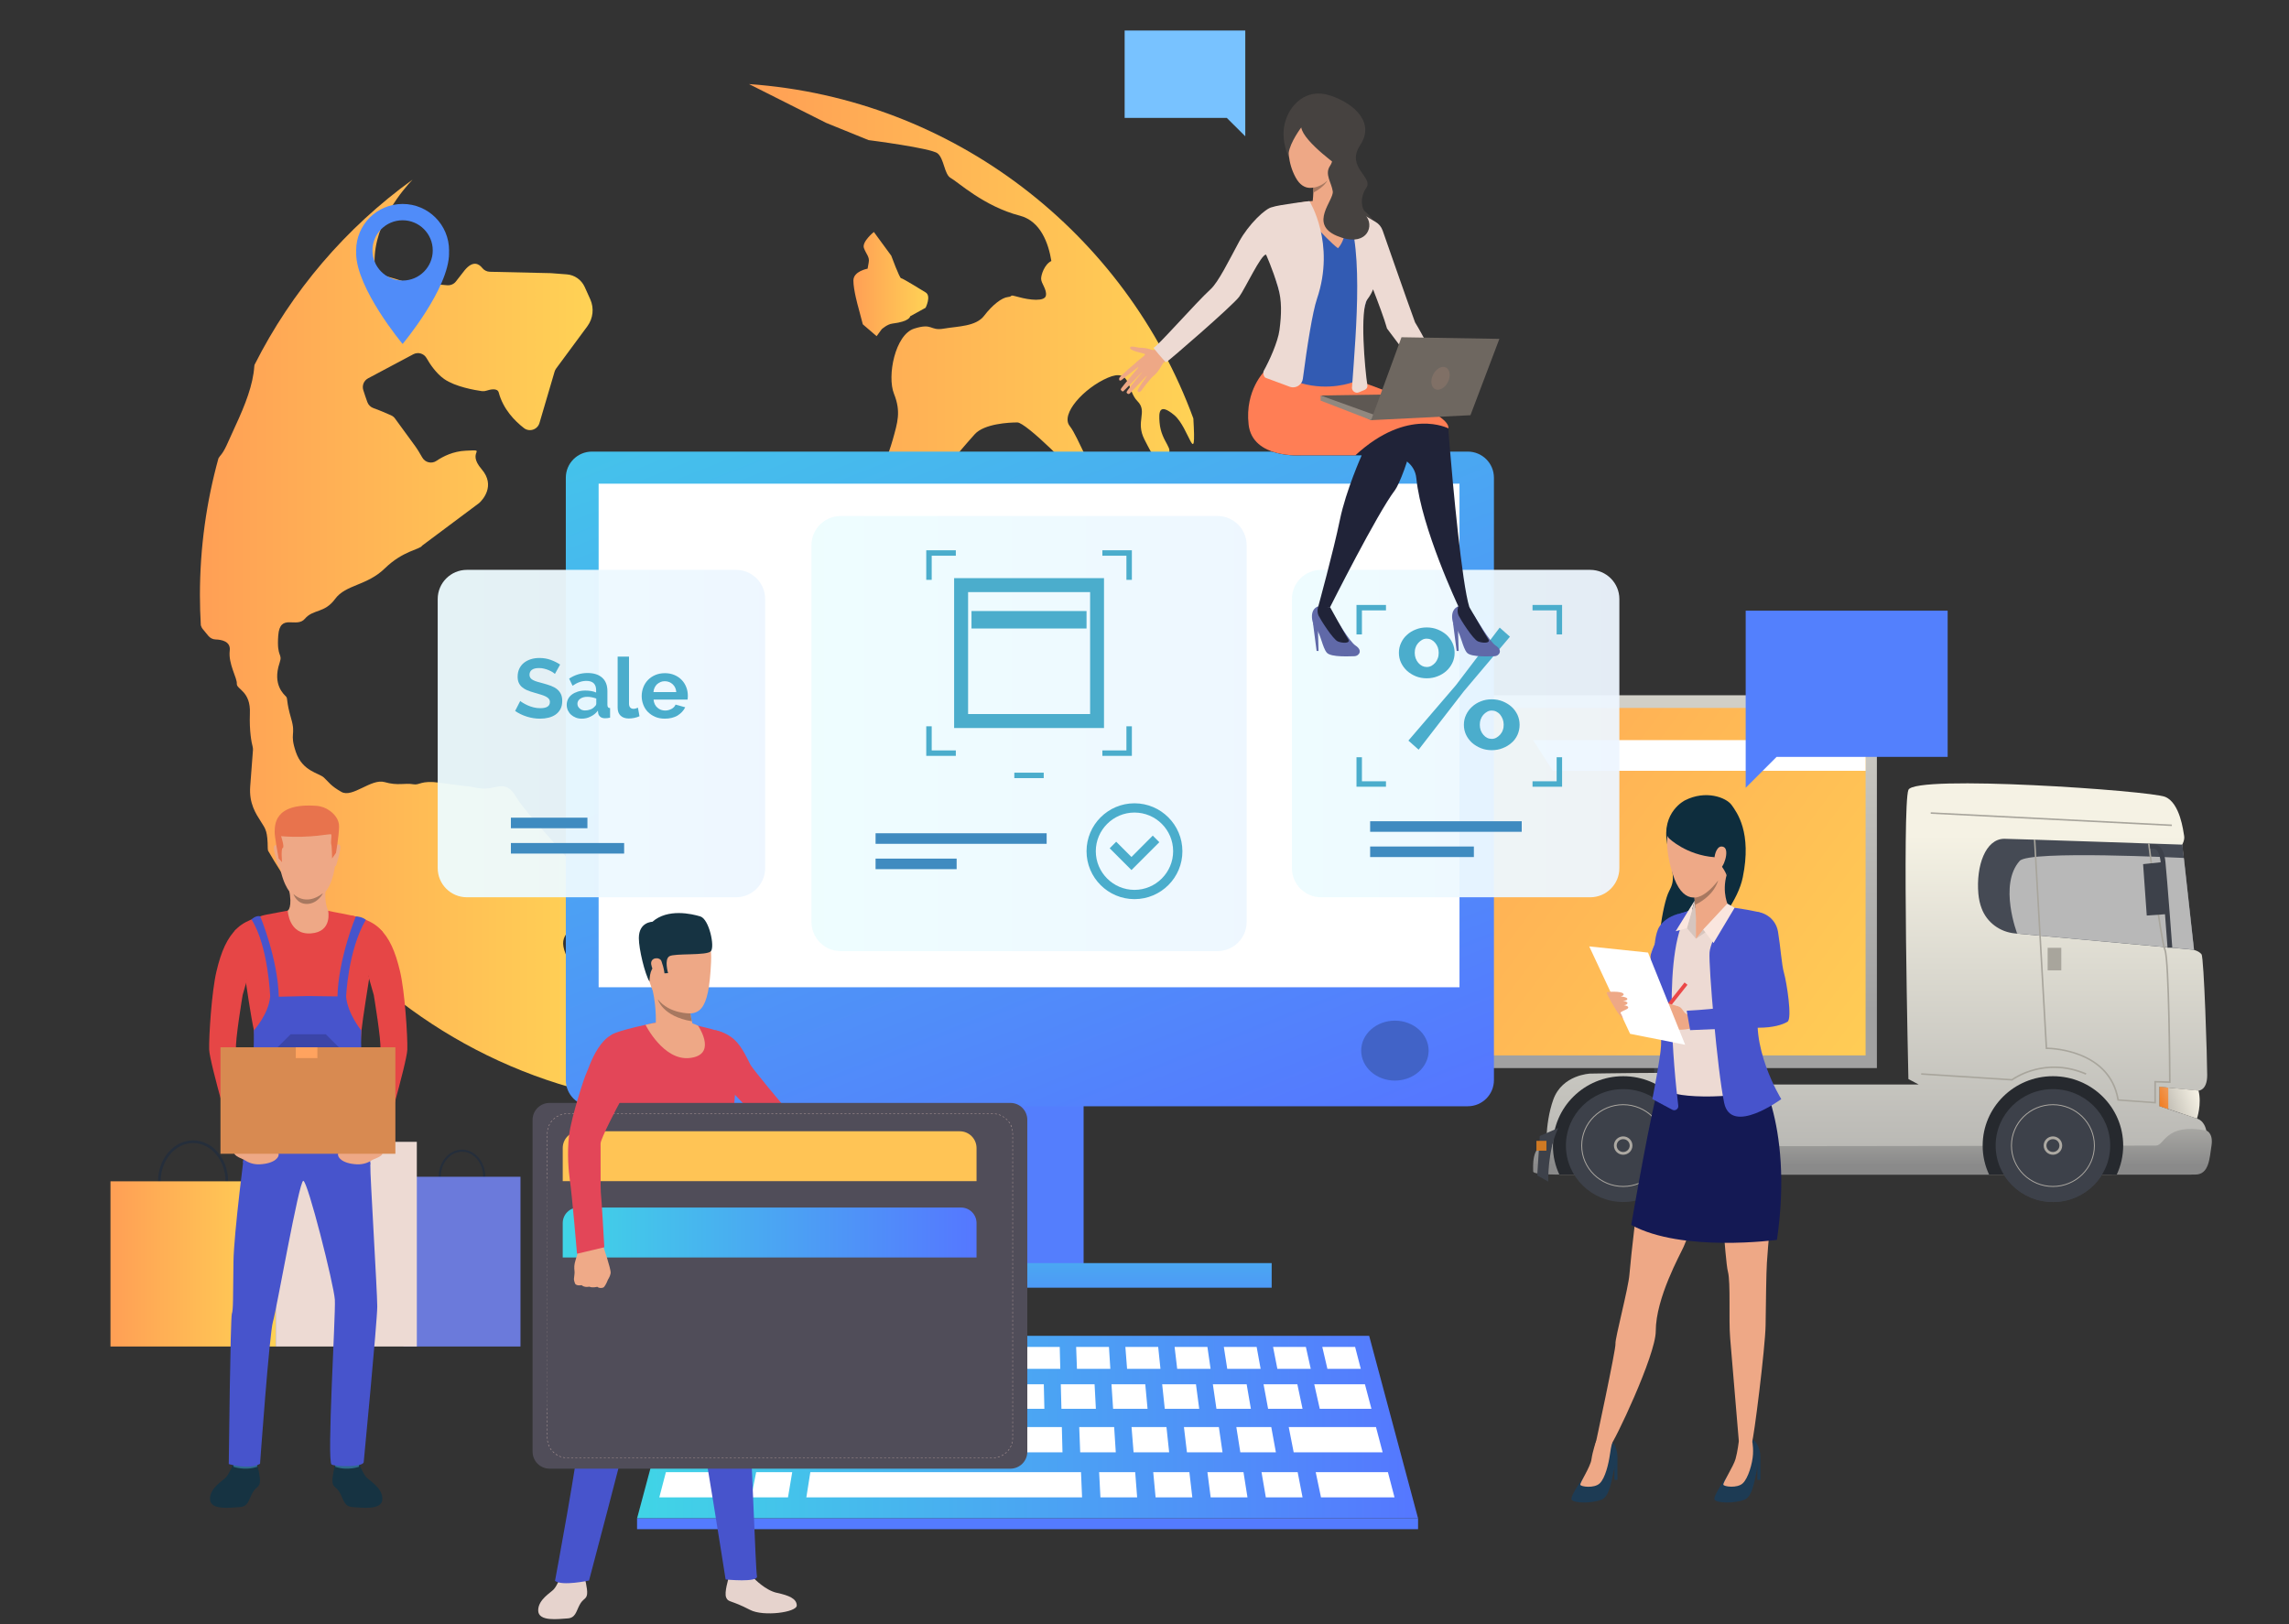 <?xml version="1.0" encoding="utf-8"?>
<!-- Generator: Adobe Illustrator 18.1.1, SVG Export Plug-In . SVG Version: 6.00 Build 0)  -->
<svg version="1.1" id="Слой_1" xmlns="http://www.w3.org/2000/svg" xmlns:xlink="http://www.w3.org/1999/xlink" x="0px" y="0px"
	 viewBox="0 0 2817.7 2000" enable-background="new 0 0 2817.7 2000" xml:space="preserve">
<rect x="0" y="0" width="2817.7" height="2000" fill="#333333" stroke="none"/>
<g>
	<g>
		<linearGradient id="SVGID_1_" gradientUnits="userSpaceOnUse" x1="1050.462" y1="349.78" x2="1142.688" y2="349.78">
			<stop  offset="0" style="stop-color:#FF9F55"/>
			<stop  offset="1" style="stop-color:#FFD255"/>
		</linearGradient>
		<path fill="url(#SVGID_1_)" d="M1068,330.8c0,0-17.5,3-17.5,14.6c0,11.6,5.8,32,5.8,32l5.8,21.9l17,14.6l6.3-8.6
			c0,0,6.8-6.2,13.1-6.9c21.7-2.6,21.9-9,21.9-9l19-10.5c0,0,7.3-14.6,0-18.9c-7.3-4.4-28.4-17.5-30.2-17.5
			c-1.9,0-12.1-27.7-12.1-27.7l-21.4-29.2c0,0-15.1,12.1-12.2,19.9c2.9,7.8,7.3,10.7,5.8,18C1068,330.8,1068,330.8,1068,330.8z"/>
		<g>
			<linearGradient id="SVGID_2_" gradientUnits="userSpaceOnUse" x1="979.982" y1="920.296" x2="1507.377" y2="920.296">
				<stop  offset="0" style="stop-color:#FF9F55"/>
				<stop  offset="1" style="stop-color:#FFD255"/>
			</linearGradient>
			<path fill="url(#SVGID_2_)" d="M1502.8,656.1c-9.9,5.9-19.1,9.8-35.9,14.9c-44,13.4-56.2,18.3-105.1,26.9
				c-48.9,8.6-102.7-13.4-145.4,13.4c-42.8,26.9-50.5,27.7-50.5,27.7l-20.8,4.1c0,0-56-8.9-65.2-0.4c-7.9,7.4,2,0.4-34.6,44.4
				c-36.7,44-24.2,25.7-36.7,44c-27.1,39.8-34.2,22-24.4,58.7c9.8,36.7,51.3,70.9,51.3,70.9s63.5,4.9,75.8,9.8
				c12.2,4.9,102.7,11,102.7,11s64.7,92.9,76.9,112.4c12.2,19.6,13.2,40.2,22,75.8c1.5,5.8,2.6,10.7,3.6,14.9
				c117.7-114.5,190.9-274.7,190.9-452C1507.4,706.6,1505.8,681.1,1502.8,656.1z"/>
			<linearGradient id="SVGID_3_" gradientUnits="userSpaceOnUse" x1="921.891" y1="405.805" x2="1469.785" y2="405.805">
				<stop  offset="0" style="stop-color:#FF9F55"/>
				<stop  offset="1" style="stop-color:#FFD255"/>
			</linearGradient>
			<path fill="url(#SVGID_3_)" d="M1350.3,651.6c5.8,13.2,10.2-32.1,27.8-33.6c17.6-1.5,1.5-13.2-17.5-23.8
				c-19-10.7-32.2-55.1-43.8-69.7c-11.7-14.6,17.5-46.8,46.8-59.4c29.2-12.6,23.4,15.6,36.5,28.7c13.2,13.2-2.9,24.9,8.8,47.5
				c11.7,22.7,13.2,27.1,26.1,19.7c13-7.3-5.6-15.5-7.6-40.9c-1-12.2-1-24.8,18-9.1c18.6,15.4,27.4,69.5,23.6,4.2
				c-83.6-227.8-294.8-393.9-547-411.7l95,47.8l52.2,21.2c0,0,76.8,9.8,84.9,16.3c8.2,6.5,8.2,26.1,16.3,30.4
				c8.2,4.3,40.8,34.9,84.9,46.3c25.8,6.7,35.4,34.2,38.9,55.8c-8.7,4.4-12.6,17.1-12.6,21.8c0,5.9,7.3,13.2,5.9,20.8
				c-1.4,7.7-20.5,5.5-33.6,1.8c-13.2-3.7-5.8-0.7-13.2,0c-7.3,0.7-19,9.6-29.2,23c-10.2,13.4-32.2,12.9-49.7,15.9
				c-17.5,3.1-13.2-7.4-36.5,0c-23.4,7.4-33.6,58.4-24.8,80.3c8.8,21.9,4.4,35.1-1.5,56.3c-5.8,21.2-14,30.4-16.1,94.3
				c-3.4,106.7,43.8,62.8,73.1,67.2c29.2,4.4,24.8-10.2,30.7-21.9c5.8-11.7-13.2-42.4-14.6-70.1c-1.5-27.8-2.9-33.6,0-41.1
				c2.9-7.4,16.1-21.7,27.7-34.9c11.7-13.1,42.4-14.6,52.6-14.6s70.2,58.5,89.1,84.8C1360.5,631.2,1344.5,638.5,1350.3,651.6z"/>
			<linearGradient id="SVGID_4_" gradientUnits="userSpaceOnUse" x1="246.099" y1="782.189" x2="729.92" y2="782.189">
				<stop  offset="0" style="stop-color:#FF9F55"/>
				<stop  offset="1" style="stop-color:#FFD255"/>
			</linearGradient>
			<path fill="url(#SVGID_4_)" d="M313.3,449.2c-0.2,0.7-0.3,1.4-0.3,2.1c-1.5,22.2-10.9,46.6-23.5,73.7
				c-10.3,22.3-12.4,29.4-19,36.9c-0.6,0.7-1.1,1.5-1.6,2.4c-14.8,53.6-22.8,110-22.8,168.3c0,12.5,0.4,24.9,1.1,37.2
				c0.5,1.7,1.2,3.3,2.4,4.7l6.8,8.3c2.2,2.7,5.5,4.4,9,4.5c7.1,0.2,18.8,2.2,17.4,13.7c-2,16.4,9.3,33.8,8.7,40.8
				c-0.5,7,17.3,8.9,16.1,36.6c-0.8,22.1,2.1,36.1,3.4,40.9c0.3,1.3,0.5,2.7,0.4,4c-0.5,6.6-2.1,27.3-3.4,44.8
				c-1.6,21.1,6.9,33.6,13.2,43.5c6,9.3,8.2,12.1,8.4,33c0,0.9,0.2,1.7,0.3,2.6c83.5,144.8,222.9,253.3,388.7,296
				c2.2-4.2,3.6-8.7,3.9-11.8v-0.1c0.5-6.2,4.3-34.8,5-40.8c0.1-0.7,0.2-1.4,0.1-2.2c-0.3-6.2-1.5-37.4,1.4-47.8
				c3.2-11.5-5.8-16.9-26.7-53.9c-20.9-37,0.2-33,4.2-56.3c4.1-23.3,2.3-30.5,8.1-44.3c5.8-13.7,0,0-3.8-12.1
				c-3.9-12.1-61.6-69.3-75.6-93c-14-23.8-25.5-6.6-46.4-10.6c-20.9-3.9,0,0-47.3-6.6c-23.7-3.3-24.7,3.3-32.6,1.9
				c-10.4-1.9-19.1,2.1-35.5-2.7c-16.5-4.7-39.5,19.8-53.1,12.1c-13.6-7.7-15.4-12-21.6-17.7c-6.2-5.7-26.3-7.5-34.5-31.4
				c-8.1-23.9,0.4-20.1-5.8-41.2c-6.2-21.1-4-24.5-6.2-27c-2.2-2.5-17.2-14.3-8.1-41.4c4.3-12.6-3.7-5.6-1.6-33.8
				c2.1-28.2,22.5-8.5,32.8-20.7c10.3-12.1,24.1-6.5,37.2-24.4c13.2-17.9,39-16,61.3-37.7c22.3-21.8,43.7-23.3,45.8-27.9l69.6-52
				c0.3-0.3,0.6-0.5,1-0.8c3.3-3.1,20.4-20.8,2.6-41.4c-19.5-22.7,8.9-24.1-19.5-22.7c-15.4,0.7-27.8,6.9-35.9,12.4
				c-5.9,4.1-14,2.3-17.6-4c-2.8-4.9-6-10.3-9-14.4c-5.8-8.1-19.5-26.8-24.6-33.7c-1.2-1.7-2.9-3-4.9-3.9c-5-2.2-15.1-6.6-21.3-8.7
				c-3.6-1.2-6.5-3.9-7.8-7.5c-1.8-5-3.5-10-5-14.8c-1.8-5.7,0.7-11.7,5.9-14.5l55.6-29.6c5.8-3.1,13-1.1,16.3,4.6
				c4.6,8.1,12.1,19,21.7,25.8c13.8,9.7,38.2,13.8,46.7,15c1.8,0.2,3.7,0,5.4-0.6c4.5-1.5,13.6-3.6,15.1,2.2
				c5.5,20.7,19.9,35.2,31,43.8c6.8,5.3,16.8,2,19.2-6.3l18.6-63.2c0.4-1.4,1.1-2.7,1.9-3.8l38.4-52c7.1-9.6,8.5-22.3,3.6-33.2
				l-6.9-15.3c-4-8.7-12.4-14.7-22-15.4l-19.7-1.5l-75-1.7c-3.7-0.1-7.1-1.8-9.4-4.7c-3.7-4.7-11.1-9.9-21.6,2.8L561,346.8
				c-2.5,3.1-6.5,4.7-10.5,4.4l-52-4.5c-0.9-0.1-1.8-0.3-2.7-0.5c-3.7-1.2-14.3-4.6-21.3-6.4c-3.2-0.8-5.8-2.9-7.4-5.7
				c-2.1-3.4-5.9-7.6-6-11.4c-0.8-48.7,36.5-90.8,46.7-101.5C426,280.2,359,358.4,313.3,449.2z"/>
		</g>
	</g>
	<g>
		<g>
			<g>
				<path fill="#252E3B" d="M568.7,1482.2c-15.8,0-28.7-15-28.7-33.4c0-18.4,12.9-33.4,28.7-33.4c15.8,0,28.7,15,28.7,33.4
					C597.4,1467.2,584.5,1482.2,568.7,1482.2z M568.7,1418c-14.4,0-26.1,13.8-26.1,30.8c0,17,11.7,30.8,26.1,30.8
					c14.4,0,26.1-13.8,26.1-30.8C594.8,1431.8,583.1,1418,568.7,1418z"/>
			</g>
		</g>
		<g>
			<rect x="496.7" y="1448.8" fill="#6B7ADB" width="144" height="209"/>
		</g>
		<g>
			<g>
				<path fill="#252E3B" d="M426.2,1446.1c-19.1,0-34.6-18.1-34.6-40.3c0-22.2,15.5-40.3,34.6-40.3s34.6,18.1,34.6,40.3
					C460.8,1428,445.3,1446.1,426.2,1446.1z M426.2,1368.7c-17.3,0-31.4,16.6-31.4,37.1c0,20.5,14.1,37.1,31.4,37.1
					c17.3,0,31.4-16.6,31.4-37.1C457.6,1385.3,443.5,1368.7,426.2,1368.7z"/>
			</g>
		</g>
		<g>
			<g>
				<path fill="#252E3B" d="M237.7,1504.6c-23.8,0-43.1-22.6-43.1-50.3s19.4-50.3,43.1-50.3c23.8,0,43.1,22.6,43.1,50.3
					S261.5,1504.6,237.7,1504.6z M237.7,1407.3c-22,0-39.9,21.1-39.9,47.1c0,26,17.9,47.1,39.9,47.1c22,0,39.9-21.1,39.9-47.1
					C277.6,1428.4,259.7,1407.3,237.7,1407.3z"/>
			</g>
		</g>
		<g>
			<linearGradient id="SVGID_5_" gradientUnits="userSpaceOnUse" x1="135.957" y1="1556.07" x2="339.368" y2="1556.07">
				<stop  offset="0" style="stop-color:#FF9F55"/>
				<stop  offset="1" style="stop-color:#FFD255"/>
			</linearGradient>
			<rect x="136" y="1454.4" fill="url(#SVGID_5_)" width="203.4" height="203.4"/>
		</g>
		<g>
			<rect x="339.4" y="1405.8" fill="#EDDAD3" width="173.7" height="252"/>
		</g>
	</g>
	<rect x="2036.2" y="1308.6" fill="#3D414A" width="103.4" height="26.5"/>
	<linearGradient id="SVGID_6_" gradientUnits="userSpaceOnUse" x1="1688.348" y1="1243.912" x2="1688.348" y2="578.217">
		<stop  offset="0" style="stop-color:#A1A1A1"/>
		<stop  offset="1" style="stop-color:#F5F2E4"/>
	</linearGradient>
	<rect x="1066.2" y="856" fill="url(#SVGID_6_)" width="1244.2" height="459"/>
	<linearGradient id="SVGID_7_" gradientUnits="userSpaceOnUse" x1="1490.957" y1="937.833" x2="2264.018" y2="1516.196">
		<stop  offset="0" style="stop-color:#FF9F55"/>
		<stop  offset="1" style="stop-color:#FFD255"/>
	</linearGradient>
	<rect x="1080.2" y="871.6" fill="url(#SVGID_7_)" width="1216.3" height="427.8"/>
	<polygon fill="#FFFFFF" points="2296.5,911.2 1887.2,911.2 1911.5,949 2296.5,949 	"/>
	<linearGradient id="SVGID_8_" gradientUnits="userSpaceOnUse" x1="2310.457" y1="1573.092" x2="2310.457" y2="1027.573">
		<stop  offset="0" style="stop-color:#A1A1A1"/>
		<stop  offset="1" style="stop-color:#F5F2E4"/>
	</linearGradient>
	<path fill="url(#SVGID_8_)" d="M2599.6,1446.1c0,0,80.5,0,97.9,0c17.5,0,20.4-26.8,19.4-46.9c-1-20.1-12.6-22-12.6-22l-46-15.3
		V1338l47.9,4.8c0,0,10.8,0,10.8-19.1c0-19.1-3.9-144.8-7-148.8c-3.1-4-9.4-5.4-9.4-5.4l-14.4-129.5c0,0,3.4-5.7,2.4-11
		c-1-5.3-4.8-40.2-23.3-47.9c-18.4-7.7-308.4-27.8-316.1-8.6c-7.8,19.1,0,356,0,356l12.6,6.7h-271.5c0,0-12-11.5-19.1-13.4
		c-7.1-1.9-113.8,0-113.8,0s-34.3,1.3-45.3,31.9c-11,30.6-9.1,68.3-7.1,73.4c1.9,5.1,14.9,19.1,14.9,19.1H2599.6z"/>
	<path fill="#454A54" d="M2700.8,1169.4l-220.5-20.2c-18.5-1.7-34.6-13.6-41-30.9c-2-5.2-3.4-11.3-4-18.1c-2.9-34,8.7-67.5,32-67.5
		c8.7,0,219.2,7.2,219.2,7.2L2700.8,1169.4z"/>
	<path fill="#B8B8B8" d="M2483.1,1149.4c0,0-23.1-60.3,3.1-89.5c11.9-13.3,202.1-3.6,202.1-3.6l12.5,113L2483.1,1149.4z"/>
	<linearGradient id="SVGID_9_" gradientUnits="userSpaceOnUse" x1="2304.982" y1="1436.559" x2="2304.982" y2="1269.073">
		<stop  offset="1.036270e-002" style="stop-color:#8A8A8A"/>
		<stop  offset="1" style="stop-color:#F5F2E4"/>
	</linearGradient>
	<path fill="url(#SVGID_9_)" d="M2722.3,1410.4c-2.4,15.6-2.9,35.7-19.9,35.7h-253.9c-228.5,0-528.4,0-528.4,0s-32.8,0.5-32.8-3.8
		s-2.5-33.7,16.4-31.9c12.3,1.1,319.4,0.8,536.8,0.4c72.3-0.1,134.7-0.3,173-0.3c24.2-0.1,38.8-0.1,40.3-0.1
		c11.2,0,11.2-28.1,62.1-18.5C2716,1391.9,2724.7,1394.8,2722.3,1410.4z"/>
	<ellipse fill="#3D414A" cx="2527.1" cy="1410.4" rx="70.5" ry="69.5"/>
	<ellipse fill="#ADA9A2" cx="2527.1" cy="1410.4" rx="11.4" ry="11.3"/>
	<g>
		<path fill="#ADA9A2" d="M2527.1,1461.3c-28.4,0-51.6-22.8-51.6-50.9c0-28.1,23.1-50.9,51.6-50.9c28.4,0,51.6,22.8,51.6,50.9
			C2578.7,1438.4,2555.5,1461.3,2527.1,1461.3z M2527.1,1360.6c-27.8,0-50.5,22.3-50.5,49.8c0,27.5,22.6,49.8,50.5,49.8
			c27.8,0,50.5-22.3,50.5-49.8C2577.6,1382.9,2554.9,1360.6,2527.1,1360.6z"/>
	</g>
	<ellipse fill="#3D414A" cx="2527.1" cy="1410.4" rx="8" ry="7.9"/>
	<path fill="#26292E" d="M2613.6,1410.4L2613.6,1410.4c0,12.8-2.9,24.9-7.9,35.7h-157.2c-5-10.7-7.9-22.7-7.9-35.3v-0.4
		c0-47.1,38.7-85.4,86.5-85.4C2574.9,1325,2613.6,1363.3,2613.6,1410.4z"/>
	<path fill="#26292E" d="M2084.6,1410.4L2084.6,1410.4c0,12.8-2.9,24.9-7.9,35.7h-157.2c-5-10.7-7.9-22.7-7.9-35.3v-0.4
		c0-47.1,38.7-85.4,86.5-85.4C2045.8,1325,2084.6,1363.3,2084.6,1410.4z"/>
	<ellipse fill="#3D414A" cx="2527.1" cy="1410.4" rx="70.5" ry="69.5"/>
	<ellipse fill="#ADA9A2" cx="2527.1" cy="1410.4" rx="11.4" ry="11.3"/>
	<g>
		<path fill="#ADA9A2" d="M2527.1,1461.3c-28.4,0-51.6-22.8-51.6-50.9c0-28.1,23.1-50.9,51.6-50.9c28.4,0,51.6,22.8,51.6,50.9
			C2578.7,1438.4,2555.5,1461.3,2527.1,1461.3z M2527.1,1360.6c-27.8,0-50.5,22.3-50.5,49.8c0,27.5,22.6,49.8,50.5,49.8
			c27.8,0,50.5-22.3,50.5-49.8C2577.6,1382.9,2554.9,1360.6,2527.1,1360.6z"/>
	</g>
	<ellipse fill="#3D414A" cx="2527.1" cy="1410.4" rx="8" ry="7.9"/>
	<ellipse fill="#3D414A" cx="1998.1" cy="1410.4" rx="70.5" ry="69.5"/>
	<ellipse fill="#ADA9A2" cx="1998.1" cy="1410.4" rx="11.4" ry="11.3"/>
	<g>
		<path fill="#ADA9A2" d="M1998.1,1461.3c-28.4,0-51.6-22.8-51.6-50.9c0-28.1,23.1-50.9,51.6-50.9c28.4,0,51.6,22.8,51.6,50.9
			C2049.6,1438.4,2026.5,1461.3,1998.1,1461.3z M1998.1,1360.6c-27.8,0-50.5,22.3-50.5,49.8c0,27.5,22.6,49.8,50.5,49.8
			c27.8,0,50.5-22.3,50.5-49.8C2048.5,1382.9,2025.9,1360.6,1998.1,1360.6z"/>
	</g>
	<ellipse fill="#3D414A" cx="1998.1" cy="1410.4" rx="8" ry="7.9"/>
	<linearGradient id="SVGID_10_" gradientUnits="userSpaceOnUse" x1="2713.626" y1="1345.352" x2="2651.188" y2="1369.069">
		<stop  offset="0" style="stop-color:#FFFAED"/>
		<stop  offset="0.462" style="stop-color:#D9D5CA"/>
		<stop  offset="1" style="stop-color:#ADA9A2"/>
	</linearGradient>
	<path fill="url(#SVGID_10_)" d="M2658.4,1338v23.9l46,15.3c0,0,6.1-17.9,1.9-34.5L2658.4,1338z"/>
	<path fill="#3D414A" d="M1918.2,1388.8l-22.8,9.8l-3.1,48.5l13.6,7.7C1905.9,1454.8,1904.6,1417,1918.2,1388.8z"/>
	<rect x="1891.3" y="1404.6" fill="#CF7923" width="12.3" height="12.1"/>
	<path fill="#A8A59C" d="M2653.9,1358.6l-47.4-3.5l-0.1-0.7c-10.4-63.1-86.6-62.9-87.3-62.8l-0.9,0l-14.6-258l1.9,0.1l14.5,256
		c8.9,0.2,77.7,3.6,88.2,63.7l43.7,3.2v-25.8l18.1,0.5c-0.1-13-0.9-149.2-5.9-161.5c-5.3-13.2-19.4-126.6-20-131.4l2,0.1
		c0.1,1.2,14.6,117.6,19.8,130.6c5.3,13.3,6,157.1,6.1,163.2l0,1l-18.1-0.5V1358.6z"/>
	
		<rect x="2375.8" y="1007.3" transform="matrix(0.999 5.078772e-002 -5.078772e-002 0.999 54.467 -126.905)" fill="#A8A59C" width="297.1" height="1.9"/>
	<path fill="#A8A59C" d="M2477,1330.4l-112.1-7.2l0.1-1.9l111.4,7.2c3.8-2.7,41.9-28.5,91.9-7.1l-0.8,1.8
		c-51.4-22-89.9,6.8-90.3,7.1L2477,1330.4z"/>
	<path fill="#3D414A" d="M2668.2,1166.9c-0.1-0.8-6.2-83.4-8.4-105.1c-1.2-11.2-4.4-15-6.2-16.2c-1.5-1-3.6-0.8-6.6-0.7l-0.7-5.6
		c3.3-0.1,6.9-0.8,10.6,1.7c4.7,3.2,7.7,10,8.7,20.2c2.2,21.8,8.4,104.5,8.4,105.3L2668.2,1166.9z"/>
	<polygon fill="#3D414A" points="2667.8,1125.4 2642.6,1127.2 2638.1,1063.9 2662.9,1061.3 	"/>
	<rect x="2520.6" y="1166.9" fill="#A8A59C" width="16.8" height="27.8"/>
	<linearGradient id="SVGID_11_" gradientUnits="userSpaceOnUse" x1="2654.872" y1="1355.628" x2="2713.166" y2="1330.094">
		<stop  offset="0" style="stop-color:#F27B1F"/>
		<stop  offset="1" style="stop-color:#E8E3D8"/>
	</linearGradient>
	<polygon fill="url(#SVGID_11_)" points="2658.4,1338 2658.4,1361.9 2669.1,1365.5 2669.1,1339.1 	"/>
	<path fill="#508CF9" d="M552.8,308.3c0-31.6-25.6-57.2-57.2-57.2s-57.2,25.6-57.2,57.2c0,1.1,0,2.2,0.1,3.3h-0.1
		c0,43.6,57.2,111.9,57.2,111.9s57.2-68.3,57.2-111.9h-0.1C552.8,310.5,552.8,309.4,552.8,308.3z M495.6,345.4
		c-20.5,0-37.1-16.6-37.1-37.1c0-20.5,16.6-37.1,37.1-37.1c20.5,0,37.1,16.6,37.1,37.1C532.7,328.8,516.1,345.4,495.6,345.4z"/>
	<g>
		<linearGradient id="SVGID_12_" gradientUnits="userSpaceOnUse" x1="784.227" y1="1756.976" x2="1745.585" y2="1756.976">
			<stop  offset="0" style="stop-color:#40D5E6"/>
			<stop  offset="1" style="stop-color:#5577FF"/>
		</linearGradient>
		<polygon fill="url(#SVGID_12_)" points="1685.4,1644.6 1264.9,1644.6 844.4,1644.6 784.2,1869.4 1264.9,1869.4 1745.6,1869.4 		
			"/>
		<path fill="#FFFFFF" d="M851,1704.3h55c2.3,0,4,1.8,3.6,3.7l-5.3,23.9c-0.3,1.5-1.8,2.5-3.6,2.5h-56c-2.3,0-4.1-1.9-3.6-3.8
			l6.3-23.9C847.8,1705.3,849.3,1704.3,851,1704.3z"/>
		<polygon fill="#FFFFFF" points="931.3,1704.3 972.9,1704.3 967.3,1734.5 924.9,1734.5 		"/>
		<polygon fill="#FFFFFF" points="993.7,1704.3 1035.3,1704.3 1030.9,1734.5 988.5,1734.5 		"/>
		<polygon fill="#FFFFFF" points="1056.1,1704.3 1097.7,1704.3 1094.5,1734.5 1052.1,1734.5 		"/>
		<polygon fill="#FFFFFF" points="1118.5,1704.3 1160.1,1704.3 1158.1,1734.5 1115.7,1734.5 		"/>
		<polygon fill="#FFFFFF" points="1180.9,1704.3 1222.5,1704.3 1221.7,1734.5 1179.3,1734.5 		"/>
		<polygon fill="#FFFFFF" points="1680.2,1704.3 1617.8,1704.3 1624.6,1734.5 1688.2,1734.5 		"/>
		<polygon fill="#FFFFFF" points="1597,1704.3 1555.4,1704.3 1561,1734.5 1603.4,1734.5 		"/>
		<polygon fill="#FFFFFF" points="1534.6,1704.3 1493,1704.3 1497.4,1734.5 1539.8,1734.5 		"/>
		<polygon fill="#FFFFFF" points="1472.2,1704.3 1430.6,1704.3 1433.8,1734.5 1476.2,1734.5 		"/>
		<polygon fill="#FFFFFF" points="1409.8,1704.3 1368.2,1704.3 1370.2,1734.5 1412.6,1734.5 		"/>
		<polygon fill="#FFFFFF" points="1347.4,1704.3 1305.8,1704.3 1306.6,1734.5 1349,1734.5 		"/>
		<polygon fill="#FFFFFF" points="1243.3,1704.3 1284.9,1704.3 1285.6,1734.5 1243.3,1734.5 		"/>
		<polygon fill="#FFFFFF" points="832.7,1757 919.6,1757 914.7,1788.1 826.1,1788.1 		"/>
		<polygon fill="#FFFFFF" points="1693.8,1757 1586.4,1757 1592.5,1788.1 1702,1788.1 		"/>
		<polygon fill="#FFFFFF" points="1564.9,1757 1521.9,1757 1526.8,1788.1 1570.6,1788.1 		"/>
		<polygon fill="#FFFFFF" points="1500.4,1757 1457.4,1757 1461.1,1788.1 1504.9,1788.1 		"/>
		<polygon fill="#FFFFFF" points="1435.9,1757 1392.9,1757 1395.4,1788.1 1439.2,1788.1 		"/>
		<polygon fill="#FFFFFF" points="1371.5,1757 1328.5,1757 1329.7,1788.1 1373.5,1788.1 		"/>
		<polygon fill="#FFFFFF" points="819.7,1812.5 908.6,1812.5 902.1,1843.5 811.6,1843.5 		"/>
		<polygon fill="#FFFFFF" points="930.8,1812.5 975.2,1812.5 970,1843.5 924.7,1843.5 		"/>
		<polygon fill="#FFFFFF" points="997.5,1812.5 1041.9,1812.5 1330.7,1812.5 1332,1843.5 992.6,1843.5 		"/>
		<polygon fill="#FFFFFF" points="1353,1812.5 1397.4,1812.5 1399.8,1843.5 1354.6,1843.5 		"/>
		<polygon fill="#FFFFFF" points="1419.6,1812.5 1464.1,1812.5 1467.7,1843.5 1422.5,1843.5 		"/>
		<polygon fill="#FFFFFF" points="1486.3,1812.5 1530.7,1812.5 1535.6,1843.5 1490.3,1843.5 		"/>
		<polygon fill="#FFFFFF" points="1552.9,1812.5 1597.4,1812.5 1603.4,1843.5 1558.2,1843.5 		"/>
		<polygon fill="#FFFFFF" points="1619.6,1812.5 1708.5,1812.5 1716.6,1843.5 1626.1,1843.5 		"/>
		<polygon fill="#FFFFFF" points="1307.1,1757 1264.4,1757 1264.4,1788.1 1307.9,1788.1 		"/>
		<polygon fill="#FFFFFF" points="1242.6,1757 1199.6,1757 1198.4,1788.1 1242.2,1788.1 		"/>
		<polygon fill="#FFFFFF" points="1178.1,1757 1135.1,1757 1132.7,1788.1 1176.5,1788.1 		"/>
		<polygon fill="#FFFFFF" points="1113.6,1757 1070.7,1757 1067,1788.1 1110.8,1788.1 		"/>
		<polygon fill="#FFFFFF" points="1049.2,1757 1006.2,1757 1001.3,1788.1 1045.1,1788.1 		"/>
		<polygon fill="#FFFFFF" points="984.7,1757 941.7,1757 935.6,1788.1 979.4,1788.1 		"/>
		<polygon fill="#FFFFFF" points="853,1685.3 860.1,1658.3 880.3,1658.3 873.7,1685.3 		"/>
		<polygon fill="#FFFFFF" points="900.5,1658.3 940.9,1658.3 935.2,1685.3 894.1,1685.3 		"/>
		<polygon fill="#FFFFFF" points="961.1,1658.3 1001.5,1658.3 996.9,1685.3 955.8,1685.3 		"/>
		<polygon fill="#FFFFFF" points="1021.7,1658.3 1062.1,1658.3 1058.6,1685.3 1017.5,1685.3 		"/>
		<polygon fill="#FFFFFF" points="1082.3,1658.3 1122.7,1658.3 1120.2,1685.3 1079.1,1685.3 		"/>
		<polygon fill="#FFFFFF" points="1142.9,1658.3 1183.3,1658.3 1181.9,1685.3 1140.8,1685.3 		"/>
		<polygon fill="#FFFFFF" points="1203.5,1658.3 1243.9,1658.3 1243.5,1685.3 1202.4,1685.3 		"/>
		<polygon fill="#FFFFFF" points="1264.1,1658.3 1304.5,1658.3 1305.2,1685.3 1264.1,1685.3 		"/>
		<polygon fill="#FFFFFF" points="1324.7,1658.3 1365.1,1658.3 1366.8,1685.3 1325.7,1685.3 		"/>
		<polygon fill="#FFFFFF" points="1385.3,1658.3 1425.7,1658.3 1428.5,1685.3 1387.4,1685.3 		"/>
		<polygon fill="#FFFFFF" points="1445.9,1658.3 1486.3,1658.3 1490.2,1685.3 1449.1,1685.3 		"/>
		<polygon fill="#FFFFFF" points="1506.5,1658.3 1546.9,1658.3 1551.8,1685.3 1510.7,1685.3 		"/>
		<polygon fill="#FFFFFF" points="1567.1,1658.3 1607.5,1658.3 1613.5,1685.3 1572.4,1685.3 		"/>
		<polygon fill="#FFFFFF" points="1627.7,1658.3 1668.1,1658.3 1675.1,1685.3 1634,1685.3 		"/>
		<rect x="784.2" y="1869.4" fill="#547BFE" width="961.4" height="13.3"/>
	</g>
	<g>
		<rect x="1201.6" y="1168.4" fill="#547EFD" width="132.3" height="401.9"/>
	</g>
	<g>
		<linearGradient id="SVGID_13_" gradientUnits="userSpaceOnUse" x1="951.813" y1="162.559" x2="1473.655" y2="1477.944">
			<stop  offset="0" style="stop-color:#40D5E6"/>
			<stop  offset="1" style="stop-color:#5577FF"/>
		</linearGradient>
		<path fill="url(#SVGID_13_)" d="M728.7,1362h1078.1c17.8,0,32.2-14.4,32.2-32.2V588.2c0-17.8-14.4-32.2-32.2-32.2H728.7
			c-17.8,0-32.2,14.4-32.2,32.2v741.6C696.5,1347.6,711,1362,728.7,1362z"/>
	</g>
	<g>
		<rect x="736.9" y="595.5" fill="#FFFFFF" width="1059.7" height="620"/>
	</g>
	<g>
		<ellipse fill="#4163C7" cx="1717.1" cy="1293.5" rx="41.5" ry="36.9"/>
	</g>
	<linearGradient id="SVGID_14_" gradientUnits="userSpaceOnUse" x1="1267.785" y1="1456.5" x2="1267.785" y2="1659.814">
		<stop  offset="0" style="stop-color:#40D5E6"/>
		<stop  offset="1" style="stop-color:#5577FF"/>
	</linearGradient>
	<rect x="970.2" y="1555.1" fill="url(#SVGID_14_)" width="595.2" height="30.3"/>
	<g>
		<g>
			<g>
				<path fill="#323657" d="M782.8,1149.3C782.8,1149.3,782.8,1149.2,782.8,1149.3C783,1149.3,783,1149.4,782.8,1149.3z"/>
			</g>
		</g>
	</g>
	<g>
		<linearGradient id="SVGID_15_" gradientUnits="userSpaceOnUse" x1="2087.707" y1="903.167" x2="1372.575" y2="903.167">
			<stop  offset="0" style="stop-color:#EDF4FF"/>
			<stop  offset="1" style="stop-color:#EDFFFE"/>
		</linearGradient>
		<path opacity="0.95" fill="url(#SVGID_15_)" d="M1957.5,1104.7h-331.3c-19.8,0-35.9-16.1-35.9-35.9V737.5
			c0-19.8,16.1-35.9,35.9-35.9h331.3c19.8,0,35.9,16.1,35.9,35.9v331.3C1993.4,1088.6,1977.4,1104.7,1957.5,1104.7z"/>
		<g>
			<path fill="#4BADCC" d="M1756.3,835.1c-4.8,0-9.3-0.8-13.5-2.5c-4.1-1.7-7.7-3.9-10.8-6.7c-3-2.8-5.5-6.1-7.3-9.9
				c-1.8-3.8-2.7-7.9-2.7-12.3c0-4.3,0.9-8.4,2.7-12.2c1.8-3.9,4.2-7.2,7.3-9.9c3-2.8,6.6-5,10.8-6.6c4.1-1.7,8.6-2.5,13.5-2.5
				c4.7,0,9.2,0.8,13.4,2.5c4.2,1.7,7.8,3.9,10.9,6.6c3,2.8,5.5,6.1,7.3,9.9c1.8,3.9,2.7,7.9,2.7,12.2c0,4.4-0.9,8.5-2.7,12.3
				c-1.8,3.8-4.2,7.1-7.3,9.9c-3,2.8-6.7,5.1-10.9,6.7C1765.5,834.3,1761,835.1,1756.3,835.1z M1733.7,911.8l58.5-68.2l53.9-70.9
				l12.6,11.2l-56.6,67l-55.8,72.1L1733.7,911.8z M1756.3,821.2c2.1,0,4-0.5,5.7-1.4c1.7-1,3.3-2.2,4.7-3.8c1.4-1.6,2.5-3.5,3.2-5.6
				c0.8-2.1,1.1-4.4,1.1-6.7c0-4.8-1.5-8.9-4.4-12.3c-2.9-3.4-6.4-5.1-10.4-5.1c-2.1,0-4,0.5-5.7,1.5c-1.7,1-3.3,2.2-4.7,3.8
				c-1.4,1.6-2.5,3.4-3.2,5.5c-0.8,2.1-1.1,4.3-1.1,6.6c0,4.8,1.5,9,4.4,12.4C1748.9,819.5,1752.3,821.2,1756.3,821.2z
				 M1836.3,923.6c-4.8,0-9.3-0.8-13.5-2.5c-4.1-1.7-7.7-3.9-10.8-6.6c-3-2.8-5.5-6-7.3-9.8c-1.8-3.8-2.7-7.9-2.7-12.3
				c0-4.4,0.9-8.5,2.7-12.3c1.8-3.8,4.2-7.1,7.3-9.9c3-2.8,6.6-5.1,10.8-6.7c4.1-1.7,8.6-2.5,13.5-2.5c4.8,0,9.3,0.8,13.5,2.5
				c4.1,1.7,7.8,3.9,10.9,6.7c3.1,2.8,5.5,6.2,7.3,9.9c1.7,3.8,2.6,7.9,2.6,12.3c0,4.4-0.9,8.5-2.6,12.3c-1.7,3.8-4.1,7.1-7.3,9.8
				c-3.1,2.8-6.7,5-10.9,6.6C1845.7,922.8,1841.2,923.6,1836.3,923.6z M1836.3,909.7c2.1,0,4-0.5,5.7-1.5c1.7-1,3.3-2.2,4.7-3.8
				c1.4-1.6,2.5-3.4,3.2-5.5c0.8-2.1,1.1-4.3,1.1-6.6c0-2.5-0.4-4.8-1.2-6.9c-0.8-2.1-1.9-4-3.2-5.6c-1.3-1.6-2.9-2.8-4.7-3.7
				c-1.8-0.9-3.7-1.3-5.6-1.3c-2.1,0-4,0.5-5.7,1.5c-1.7,1-3.3,2.2-4.7,3.8c-1.4,1.6-2.5,3.5-3.2,5.6c-0.8,2.1-1.1,4.4-1.1,6.7
				c0,4.8,1.5,8.9,4.4,12.3C1828.9,908.1,1832.3,909.7,1836.3,909.7z"/>
		</g>
		<g>
			<g>
				<polygon fill="#4BADCC" points="1706.1,968.6 1669.8,968.6 1669.8,932.3 1676.5,932.3 1676.5,961.9 1706.1,961.9 				"/>
			</g>
			<g>
				<polygon fill="#4BADCC" points="1922.9,968.6 1886.5,968.6 1886.5,961.9 1916.2,961.9 1916.2,932.3 1922.9,932.3 				"/>
			</g>
			<g>
				<polygon fill="#4BADCC" points="1676.5,781.1 1669.8,781.1 1669.8,744.8 1706.1,744.8 1706.1,751.5 1676.5,751.5 				"/>
			</g>
			<g>
				<polygon fill="#4BADCC" points="1922.9,781.1 1916.2,781.1 1916.2,751.5 1886.5,751.5 1886.5,744.8 1922.9,744.8 				"/>
			</g>
		</g>
		<linearGradient id="SVGID_16_" gradientUnits="userSpaceOnUse" x1="1049.581" y1="903.167" x2="343.442" y2="903.167">
			<stop  offset="0" style="stop-color:#EDF4FF"/>
			<stop  offset="1" style="stop-color:#EDFFFE"/>
		</linearGradient>
		<path opacity="0.95" fill="url(#SVGID_16_)" d="M574.7,701.6H906c19.8,0,35.9,16.1,35.9,35.9v331.3c0,19.8-16.1,35.9-35.9,35.9
			H574.7c-19.8,0-35.9-16.1-35.9-35.9V737.5C538.8,717.7,554.9,701.6,574.7,701.6z"/>
		<rect x="1686.6" y="1011.1" fill="#3F8BC0" width="186.6" height="13"/>
		<rect x="1686.6" y="1042.2" fill="#3F8BC0" width="127.7" height="13"/>
		<rect x="628.9" y="1006.7" fill="#3F8BC0" width="94.2" height="13"/>
		<rect x="628.9" y="1037.9" fill="#3F8BC0" width="139.4" height="13"/>
		<g>
			<path fill="#4BADCC" d="M683.1,829.7c-0.5-0.5-1.4-1.1-2.6-2c-1.3-0.8-2.8-1.6-4.6-2.4c-1.8-0.8-3.8-1.5-5.9-2
				c-2.1-0.6-4.3-0.8-6.5-0.8c-3.9,0-6.8,0.7-8.8,2.2c-1.9,1.4-2.9,3.5-2.9,6.1c0,1.5,0.4,2.8,1.1,3.8c0.7,1,1.8,1.9,3.1,2.6
				c1.4,0.8,3.1,1.4,5.2,2.1c2.1,0.6,4.5,1.3,7.3,2c3.6,1,6.8,2,9.8,3.1c2.9,1.1,5.4,2.5,7.4,4.1c2,1.7,3.6,3.6,4.7,5.9
				c1.1,2.3,1.7,5.1,1.7,8.5c0,3.9-0.7,7.3-2.2,10.1c-1.5,2.8-3.5,5-6,6.8c-2.5,1.7-5.4,3-8.7,3.8c-3.3,0.8-6.7,1.2-10.3,1.2
				c-5.5,0-10.9-0.8-16.3-2.5c-5.4-1.7-10.2-4-14.5-7l6.3-12.3c0.6,0.6,1.7,1.4,3.4,2.4c1.6,1,3.5,2,5.7,3c2.2,1,4.6,1.8,7.3,2.5
				c2.7,0.7,5.4,1,8.3,1c7.8,0,11.8-2.5,11.8-7.5c0-1.6-0.4-2.9-1.3-4c-0.9-1.1-2.2-2.1-3.8-2.9c-1.7-0.8-3.6-1.6-6-2.3
				c-2.3-0.7-5-1.4-7.8-2.3c-3.5-1-6.6-2-9.1-3.1c-2.6-1.1-4.7-2.5-6.5-4c-1.7-1.5-3-3.3-3.9-5.4c-0.9-2-1.3-4.5-1.3-7.3
				c0-3.7,0.7-7,2.1-9.9c1.4-2.9,3.3-5.3,5.7-7.2c2.4-1.9,5.3-3.4,8.5-4.4c3.2-1,6.7-1.5,10.4-1.5c5.2,0,9.9,0.8,14.2,2.4
				c4.3,1.6,8.1,3.5,11.4,5.7L683.1,829.7z"/>
			<path fill="#4BADCC" d="M716.1,884.8c-2.6,0-5.1-0.4-7.3-1.3c-2.3-0.9-4.2-2.1-5.9-3.6c-1.7-1.5-2.9-3.4-3.9-5.4
				c-0.9-2.1-1.4-4.3-1.4-6.8c0-2.5,0.6-4.9,1.7-7.1c1.1-2.2,2.7-4,4.7-5.5c2-1.5,4.5-2.7,7.3-3.6c2.8-0.9,5.9-1.3,9.3-1.3
				c2.4,0,4.8,0.2,7.1,0.6c2.3,0.4,4.4,1,6.1,1.8v-3.1c0-3.6-1-6.3-3-8.3c-2-1.9-5-2.9-9-2.9c-2.9,0-5.7,0.5-8.5,1.5
				c-2.8,1-5.6,2.5-8.5,4.5l-4.2-8.8c7-4.6,14.5-6.9,22.5-6.9c7.8,0,13.8,1.9,18.1,5.7c4.3,3.8,6.5,9.3,6.5,16.6v16.8
				c0,1.4,0.3,2.5,0.8,3.1c0.5,0.6,1.4,1,2.5,1v11.8c-2.3,0.5-4.4,0.7-6.1,0.7c-2.6,0-4.6-0.6-6-1.8c-1.4-1.2-2.3-2.7-2.6-4.6
				l-0.3-3c-2.4,3.2-5.3,5.6-8.8,7.2C723.7,884,720.1,884.8,716.1,884.8z M720.1,874.7c2.3,0,4.6-0.4,6.7-1.2
				c2.1-0.8,3.7-1.9,4.9-3.3c1.5-1.2,2.3-2.5,2.3-3.9V860c-1.7-0.6-3.4-1.1-5.4-1.5c-1.9-0.4-3.8-0.6-5.6-0.6
				c-3.6,0-6.5,0.8-8.8,2.4c-2.3,1.6-3.4,3.7-3.4,6.1c0,2.3,0.9,4.3,2.7,5.8C715.2,873.9,717.4,874.7,720.1,874.7z"/>
			<path fill="#4BADCC" d="M760.5,808.4h13.8v58c0,2,0.5,3.5,1.4,4.6c1,1.1,2.3,1.7,4.1,1.7c0.8,0,1.7-0.1,2.7-0.4
				c1-0.3,1.9-0.6,2.8-1l1.9,10.5c-1.9,0.9-4,1.6-6.5,2.1s-4.7,0.7-6.7,0.7c-4.3,0-7.7-1.2-10.1-3.5c-2.4-2.3-3.6-5.6-3.6-9.9V808.4
				z"/>
			<path fill="#4BADCC" d="M818.4,884.8c-4.3,0-8.3-0.7-11.8-2.2c-3.5-1.5-6.5-3.5-9-6c-2.5-2.5-4.4-5.5-5.7-8.9
				c-1.3-3.4-2-6.9-2-10.6c0-3.9,0.7-7.5,2-10.9c1.3-3.4,3.2-6.4,5.7-9c2.5-2.6,5.5-4.6,9-6.1c3.5-1.5,7.5-2.3,11.9-2.3
				c4.4,0,8.3,0.8,11.8,2.3c3.5,1.5,6.4,3.5,8.9,6.1c2.4,2.5,4.3,5.5,5.6,8.9c1.3,3.4,1.9,6.9,1.9,10.5c0,0.9,0,1.8-0.1,2.6
				c0,0.8-0.1,1.5-0.3,2.1h-41.8c0.2,2.1,0.7,4,1.5,5.7c0.8,1.7,1.9,3.1,3.2,4.2c1.3,1.2,2.8,2.1,4.4,2.7c1.7,0.6,3.4,0.9,5.2,0.9
				c2.8,0,5.3-0.7,7.8-2c2.4-1.3,4.1-3.1,5-5.3l11.9,3.3c-2,4.1-5.2,7.5-9.5,10.2C829.7,883.5,824.5,884.8,818.4,884.8z
				 M832.5,852.2c-0.3-4.1-1.8-7.3-4.5-9.8c-2.6-2.4-5.9-3.7-9.7-3.7c-1.9,0-3.6,0.3-5.2,1c-1.6,0.7-3,1.6-4.3,2.7
				c-1.2,1.2-2.3,2.6-3,4.2c-0.8,1.7-1.3,3.5-1.4,5.5H832.5z"/>
		</g>
		<linearGradient id="SVGID_17_" gradientUnits="userSpaceOnUse" x1="1764.921" y1="903.167" x2="813.019" y2="903.167">
			<stop  offset="0" style="stop-color:#EDF4FF"/>
			<stop  offset="1" style="stop-color:#EDFFFE"/>
		</linearGradient>
		<path opacity="0.95" fill="url(#SVGID_17_)" d="M1498.7,1171h-463.9c-19.8,0-35.9-16.1-35.9-35.9V671.2
			c0-19.8,16.1-35.9,35.9-35.9h463.9c19.8,0,35.9,16.1,35.9,35.9v463.9C1534.6,1154.9,1518.5,1171,1498.7,1171z"/>
		<g>
			<g>
				<polygon fill="#4BADCC" points="1176.6,930.6 1140.2,930.6 1140.2,894.2 1146.9,894.2 1146.9,923.9 1176.6,923.9 				"/>
			</g>
			<g>
				<polygon fill="#4BADCC" points="1393.3,930.6 1357,930.6 1357,923.9 1386.6,923.9 1386.6,894.2 1393.3,894.2 				"/>
			</g>
			<g>
				<polygon fill="#4BADCC" points="1146.9,713.9 1140.2,713.9 1140.2,677.5 1176.6,677.5 1176.6,684.2 1146.9,684.2 				"/>
			</g>
			<g>
				<polygon fill="#4BADCC" points="1393.3,713.9 1386.6,713.9 1386.6,684.2 1357,684.2 1357,677.5 1393.3,677.5 				"/>
			</g>
		</g>
		<g>
			<path fill="#4BADCC" d="M1359,896.3h-184.5V711.8H1359V896.3z M1191.7,879.1h150.2V729h-150.2V879.1z"/>
		</g>
		<g>
			<rect x="1195.9" y="752.3" fill="#4BADCC" width="141.6" height="21.5"/>
		</g>
		<g>
			<path fill="#4BADCC" d="M1396.5,1107c-32.5,0-59-26.5-59-59c0-32.5,26.5-59,59-59c32.5,0,59,26.5,59,59
				C1455.6,1080.5,1429.1,1107,1396.5,1107z M1396.5,1000.4c-26.2,0-47.6,21.4-47.6,47.6c0,26.2,21.4,47.6,47.6,47.6
				c26.2,0,47.6-21.4,47.6-47.6C1444.1,1021.7,1422.8,1000.4,1396.5,1000.4z"/>
		</g>
		<g>
			<polygon fill="#4BADCC" points="1392.8,1071.2 1366,1044.4 1374,1036.3 1392.8,1055.1 1419,1028.8 1427.1,1036.9 			"/>
		</g>
		<g>
			<rect x="1248.6" y="951.3" fill="#4BADCC" width="36.2" height="6.7"/>
		</g>
		<rect x="1077.8" y="1025.9" fill="#3F8BC0" width="210.6" height="13"/>
		<rect x="1077.8" y="1057.1" fill="#3F8BC0" width="99.8" height="13"/>
	</g>
	<g>
		<g>
			<g>
				<g>
					<path fill="#6069A8" d="M1816.3,760.4c0,0,17.4,29.5,24.7,34.3c10,6.5,3.7,13.1-1,13.2c-4.7,0-28.9,1.7-34.2-4.3
						c-5.3-6-8-24.2-12.9-28.9c-5-4.7-10.1-23.6,2.4-28.2C1806.3,742.4,1816.3,760.4,1816.3,760.4z"/>
				</g>
			</g>
		</g>
		<g>
			<g>
				<g>
					<path fill="#202338" d="M1808.7,747.4c0,0,19.9,34.5,23.3,39.6c3.4,5.1-6.5,5.1-12.6,2.7c-6.1-2.4-21.6-27.2-23.8-31.7
						c-2.6-5.4-0.5-11.5-0.5-11.5L1808.7,747.4z"/>
				</g>
			</g>
		</g>
		<g>
			<g>
				<g>
					<polygon fill="#6069A8" points="1788.5,766 1793.1,801.4 1795.6,801.5 1794.8,776 					"/>
				</g>
			</g>
		</g>
		<g>
			<g>
				<g>
					<path fill="#6069A8" d="M1643.8,760.4c0,0,17.4,29.5,24.7,34.3c10,6.5,3.7,13.1-1,13.2c-4.7,0-28.9,1.7-34.2-4.3
						c-5.3-6-8-24.2-12.9-28.9c-5-4.7-10.2-24.1,2.4-28.2C1633.9,742.9,1643.8,760.4,1643.8,760.4z"/>
				</g>
			</g>
		</g>
		<g>
			<g>
				<g>
					<path fill="#202338" d="M1637.3,747.5c0,0,18.9,34.5,22.3,39.6c3.4,5.1-6.5,5.1-12.6,2.7c-6.1-2.4-21.6-27.2-23.8-31.7
						c-2.6-5.4-0.5-11.5-0.5-11.5L1637.3,747.5z"/>
				</g>
			</g>
		</g>
		<g>
			<g>
				<g>
					<polygon fill="#6069A8" points="1616.1,766 1620.7,801.4 1623.1,801.5 1622.4,776 					"/>
				</g>
			</g>
		</g>
		<g>
			<g>
				<g>
					<path fill="#202338" d="M1566.6,492.1l157.4,71.7c0,0,17.6,5.7,19.5,25.2c6.1,60.9,51.7,157.5,51.7,157.5
						c14.6,7.1,13.5,0.9,13.5,0.9c-9.2-29.6-20.4-151.4-24.4-200.4c-0.8-10.4-1.4-17.5-1.5-19.7c-0.1-1.5-1.8-3.6-4.7-5.9
						c-21.6-17.5-110.4-53.8-110.4-53.8C1601,465.9,1566.6,492.1,1566.6,492.1z"/>
				</g>
			</g>
		</g>
		<g>
			<g>
				<g>
					<path fill="#202338" d="M1537,522.9c4.9,42.5,65.6,37.7,65.6,37.7h73.6c0,0-19.3,43-26.8,79.3c-7.9,38.5-26.6,106.6-26.6,106.6
						s1.2,2.3,14.5,1c0,0,57.8-115.1,79.9-144.1c4.8-6.2,18.4-40,20.7-60.2c0.8-6.8,0.3-12-2.2-14.2c-2.6-2.1-8.4-6.2-16.2-11.1
						c-23-14.5-63.1-36.9-85.4-41.9c-29.9-6.7-77.1-19.3-77.1-19.3S1532.1,480.3,1537,522.9z"/>
				</g>
			</g>
		</g>
		<g>
			<path fill="#464240" d="M1587.1,195.2c0,0-11-20.9-5.6-43.2c5.4-22.3,26-44.5,56.3-34.3c30.3,10.2,54.7,33.7,36.6,60.9
				c-18.1,27.2,16.4,39.5,7.6,52.4c-8.8,12.9-5.5,26.4-1.7,29.4c3.7,3,15.8,13.7,14.4,26.4c-1.3,12.7-58.7-37-58.7-37
				S1604.6,187.1,1587.1,195.2z"/>
		</g>
		<g>
			<path fill="#EB4747" d="M1679.3,462.5c0,0-4.6,22.1-122.1-5.8C1557.2,456.7,1596.6,443.6,1679.3,462.5z"/>
		</g>
		<g>
			<g>
				<path fill="#325BB3" d="M1555.9,462.9c-1.8,3.5-3.6,7-5.5,10.4c43,1.3,85.9,2.5,128.9,3.8c-6.8-22.8-4.6-53.6-3.4-77
					c1.5-28.6,17.2-48.4,15.6-77.3c8.5,1.4,10,1.6,18.5,2.9c-13-37.1-17.5-55.5-57.9-69.7c-13.2-4.6-21.8-5.6-36.1-4.4
					c-46.8,3.9-61,4.4-84,46.9c36,5.7,30.1,18.7,41,54.5c5.3,17.5,10.9,37,8,55.4C1578.2,426.5,1555.9,446.4,1555.9,462.9z"/>
			</g>
		</g>
		<g>
			<g>
				<path fill="#EEA886" d="M1630.6,265c-19.2-3.6-15.1-14.3-15.1-14.3s0.9-6,1.2-13.6c0.1-1.9,0.1-4,0.1-6.1c0-3.2-0.2-6.4-0.5-9.4
					c-1.6-12.9,34.8-5.2,34.8-5.2s-2.1,26,2.9,33.8C1659.1,258,1649.8,268.6,1630.6,265z"/>
			</g>
		</g>
		<g>
			<g>
				<path fill="#EEA886" d="M1594,250.6c0,0,38.7,44.6,53,55c0,0,16.4-14.8,6.3-54C1653.3,251.6,1634.6,242.2,1594,250.6z"/>
			</g>
		</g>
		<g>
			<path fill="#EEA886" d="M1595.1,143.2c0,0-20.1,38.7-0.2,75.3c19.9,36.6,59-16,61.6-22.1c2.5-6.2,15.9-41.1-10.7-51.7
				C1619.1,134.1,1600.8,132.7,1595.1,143.2z"/>
		</g>
		<g>
			<path fill="#464240" d="M1601.8,156.9c0,0-13.8,18.2-15.5,31.6c0,0-5.5-25.4,10.1-49.7c15.6-24.4,55.1-1.2,60.4,8.6
				c5.3,9.7,20.8,18.3-5.3,60.2C1651.5,207.5,1604.6,174.9,1601.8,156.9z"/>
		</g>
		<g>
			<path fill="#A77860" d="M1633.9,222.4c0,0-3.5,7.6-17.1,14.7c0.1-1.9,0.1-4,0.1-6.1C1616.9,231,1626.1,229.9,1633.9,222.4z"/>
		</g>
		<g>
			<path fill="#EEA886" d="M1430.9,428.1c0,0-9.5,4.2-14.1,2.3c-4.5-1.9-11.5-2.3-13.7-2.3c-3,0-12.2-3.3-12,0.3
				c0.2,3.6,15,6.1,18,7.3c3,1.1-9.1,7.8-10.2,10.8c-1.1,3,12.6,22.4,20.3,16.9c7.7-5.5,11.9-16.6,13.5-17.3
				c1.6-0.7,5.8-3.8,5.8-3.8L1430.9,428.1z"/>
		</g>
		<g>
			<path fill="#EEA886" d="M1400.4,444.7c0,0-22.4,18.6-22.7,21.1c-0.4,2.5,0.8,3.7,3,2c2.2-1.6,22.2-17.3,22.2-17.3
				s-22.4,26.5-23.2,28.5c-0.4,1.2,1.7,3.5,3,2.8c1.3-0.8,25.1-25.7,25.1-25.7s-20.9,24.8-21,26.6c-0.1,1.6,2.4,3.4,4.1,1.6
				c1.7-1.7,22.5-23.6,22.5-23.6s-14,19-13.1,20.7c0.5,1,2.3,3.2,5.7-1.9c3.4-5,12.9-16,12.9-16L1400.4,444.7z"/>
		</g>
		<g>
			<g>
				<path fill="#FF7E55" d="M1668.5,560.5h-65.9c0,0-60.7,4.9-65.6-37.7c-4.9-42.5,20-66.2,20-66.2s32.1,8.5,60.1,15.3
					c14-3,30.9-4.9,50.7-4.4c0,0,118.7,39.2,115.1,59.9C1782.8,527.5,1733.2,500.9,1668.5,560.5z"/>
			</g>
		</g>
		<g>
			<polygon fill="#5E5853" points="1625.6,486.9 1751.3,485 1687.8,517.3 			"/>
		</g>
		<g>
			<path fill="#325BB3" d="M1664.6,470.8c0,0-28.3,10.9-62.9,1l-1.6-12.9l71.3,4L1664.6,470.8z"/>
		</g>
		<g>
			<polygon fill="#91887F" points="1687.8,517.3 1625.6,493.2 1625.6,486.9 1692.7,511.1 			"/>
		</g>
		<g>
			<g>
				<path fill="#EDDAD3" d="M1664.2,476.8c-0.3,4.6,4.4,8,8.6,6.2l7.3-3.1c2.2-0.9,3.5-3.2,3.1-5.6c-3-19-9.6-93,0-105.7
					c3.5-4.7,5.7-8.8,7-12.4c6.3,16.2,14.1,37.1,17.2,48.3l59.4,79l19.9,5c-24.8-59.9-44.8-91.6-44.8-91.6
					c-3.9-10.4-15-42-24.9-70.2c-6.2-17.8-12-34.1-15-42.9c-1.6-4.5-4.6-8.2-8.7-10.6c-9.2-5.5-24.5-14.2-38.4-20.9
					c-0.1,0-0.1-0.1-0.2-0.1c-0.4-0.2-0.9-0.4-1.3-0.6c0,0,0,0,0,0c0,0,0,0,0,0c26.4,40,16.1,152.9,10.9,225.1
					C1664.2,476.7,1664.2,476.8,1664.2,476.8z"/>
			</g>
			<g>
				<path fill="#EDDAD3" d="M1566.1,255c-8.5,1.3-29.4,21.7-40.6,42.2c-12.7,23.5-25.7,50.2-35.4,59c-17.8,16.2-67.8,73.3-70.2,71.9
					c-0.9-0.5,13.7,17.1,15.6,17.9c0.9,0.4,82.1-69.9,89.9-80.6c7.4-10.2,27.2-52.8,33.1-51.9c0,0,0,0,0,0c0,0,0,0,0,0
					c0.4,1,7.6,16.6,14.5,39.3c0.1,0.4,0.2,0.8,0.3,1.1c4.7,15.9,4.3,33.1,1.7,52.5c-1.9,14.6-12.8,38.6-19.4,50.2
					c-0.8,1.4-0.6,4.1,0.3,6.1c0,0,0,0,0,0c0.5,1.2,1.3,2.2,2.2,2.5l23.8,8.8l5.6,2.1c4,1.5,8.3,0.7,11.4-1.6
					c2.6-1.9,4.5-4.8,4.9-8.3c5.3-40.8,12-82.4,17.3-98.1c23.4-68.8-9.2-120.5-9.2-120.5S1573.5,252.2,1566.1,255z"/>
			</g>
		</g>
		<g>
			<polygon fill="#6E6760" points="1687.8,517.3 1725.2,415.2 1845.7,417.2 1810.1,511.2 			"/>
		</g>
		<g>
			
				<ellipse transform="matrix(-0.894 -0.447 0.447 -0.894 3150.411 1673.905)" fill="#807066" cx="1772.9" cy="464.9" rx="10.2" ry="14.9"/>
		</g>
		<g>
			<path fill="#464240" d="M1636.7,181.7c0,0,7.7,12,0.6,22.4c-7.1,10.4,1.8,20.5,3.3,31.5c1.5,11-29.8,40.1,5.1,54.8
				c34.8,14.7,45.9-9.6,37-22.9c-8.9-13.3-15.2-24.2-15.9-43.2C1666,205.2,1659.8,175.6,1636.7,181.7z"/>
		</g>
		<g>
			<polygon fill="#78C2FF" points="1384.4,37.6 1532.9,37.6 1532.9,145.2 1532.9,167.8 1510.2,145.2 1384.4,145.2 			"/>
		</g>
	</g>
	<g>
		<g>
			<polygon fill="#5380FD" points="2397.5,751.8 2148.9,751.8 2148.9,931.9 2148.9,969.9 2186.9,931.9 2397.5,931.9 			"/>
		</g>
	</g>
	<g>
		<path fill="#E64646" d="M454.5,1204.3c-7.8-26.8,16.4-57.4,16.4-57.4c-14.8-13.9-34-19.2-42.2-20.6c-8.2-1.4-31.3-6.3-31.3-6.3
			h-18.6h-18.6c0,0-23.9,4.6-31.8,6c-8.2,1.4-26.8,8.4-39.5,19.9c0,0,21.5,36.1,13.7,62.9c0,0,6.3,43.4,10,59.8
			c1.9,8.4,0.1,34.8-0.1,41.7c-0.2,9.9-1.7,38.1-3.7,62.3c0,0,22.3,13.3,70,14.4c47.3-3.1,71.2-14.4,71.2-14.4
			c-3-28.8-4.9-53.1-6.1-62.5c-0.9-6.9,0.3-32.9,1.1-41.5C446.1,1256.7,454.5,1204.3,454.5,1204.3z"/>
		<path fill="#EEA886" d="M401.1,1092.8c0,0-2.7,16.8,2.8,28.1c0,0,5.9,26.5-21.3,28.3c-27.2,1.8-28.4-28-28.4-28s6.3-3.4,1.4-27.2
			C350.8,1070.2,401.1,1092.8,401.1,1092.8z"/>
		<g>
			<path fill="#EEA886" d="M382.4,996.5c0,0,35,4.9,30.9,60.8c-4.1,56-34.9,52.1-37,52c-2.1,0-30.9,1.7-34.6-66.4
				C341.7,1042.9,339.6,992.5,382.4,996.5z"/>
		</g>
		<g>
			<path fill="#EEA886" d="M413.5,1041.5c0,0,3.7-4.3,5.2-0.1c1.5,4.2-4.5,22.5-4.9,24.1c0,0-0.7,1.7-1.6,0.8
				C411.2,1065.4,413.5,1041.5,413.5,1041.5z"/>
		</g>
		<g>
			<path fill="#EEA886" d="M342.5,1042.3c0,0-3.8-4.2-5.2,0.1c-1.4,4.2,5.2,23.2,5.5,23.9c0,0,0.7,1.6,1.6,0.7
				C345.3,1066.2,342.5,1042.3,342.5,1042.3z"/>
		</g>
		<g>
			<path fill="#E8734D" d="M413.6,1050l-4.8,6.9c0,0-0.2-15-1-17.3c-0.9-2.3,0.7-10.5,0-12.2c-0.7-1.7-23.7,5.1-61.8,2.1
				c0,0,4.5,13.4,2.1,14.4c-2.5,1-0.9,17.6-0.9,17.6l-4.2-4.6c0,0-5.3-28.2-4.9-33c0.5-6.3-2.3-35.6,51.2-31.8
				c6.1,0.4,12.1,2.6,17,6.3c5.6,4.2,11.4,10.7,11.1,19.9C417,1030.5,413.6,1050,413.6,1050z"/>
		</g>
		<path fill="#A77860" d="M361.1,1100.5c0,0,14.5,16.2,36.5-0.8c0,0-6,12.6-19.2,13.2C365.2,1113.5,361.1,1100.5,361.1,1100.5z"/>
		<path fill="#4754CC" d="M380.2,1447.6l75.6-14c0,0-4.7-53.1-5.4-60.7c-0.6-6.6-7.1-70.2-5.7-104.3c0,0-16.7-20.3-18.7-41.7
			l-46.5-0.6h-0.4l-46.6,1.1c-2,21.4-20,41.2-20,41.2c0.4,36.1-3.7,97.8-4.2,104.3c-0.7,7.6-9.3,58.7-9.3,58.7l79.5,16v0.4l0.8-0.2
			l0.8,0.2L380.2,1447.6z"/>
		<g>
			<path fill="#163342" d="M287.1,1802.6c0,0-4.8,11.6-8.9,16.2c-4.1,4.6-19.6,12.8-19.7,26.5c-0.1,14.8,26.2,10.7,36.5,10.2
				c10.3-0.5,11.1-8.5,15.4-16.8c4.3-8.4,8.7-7,9.5-13.7c0.8-6.8-3.3-21.9-3.3-21.9L287.1,1802.6z"/>
		</g>
		<g>
			<path fill="#2F6B8C" d="M286.7,1798.3l0.8,7.6c0,0,13.9,5.2,29.1,0l-0.1-9.6L286.7,1798.3z"/>
		</g>
		<g>
			<path fill="#163342" d="M442.1,1802.6c0,0,4.8,11.6,8.9,16.2s19.6,12.8,19.7,26.5c0.1,14.8-26.2,10.7-36.5,10.2
				c-10.3-0.5-11.1-8.5-15.4-16.8c-4.3-8.4-8.7-7-9.5-13.7c-0.8-6.8,3.3-21.9,3.3-21.9L442.1,1802.6z"/>
		</g>
		<g>
			<path fill="#2F6B8C" d="M442.6,1798.3l-0.8,7.6c0,0-13.9,5.2-29.1,0l0.1-9.6L442.6,1798.3z"/>
		</g>
		<g>
			<path fill="#4754CC" d="M464.4,1608.4c0,18.3-16.7,192-16.7,192c-1.8,6.1-33.4,5.7-39.5,2.7c-6.1-3,5.1-184.3,4-202.8
				c-1.1-18.4-33.6-147.1-38.9-146.5c-5.3,0.6-33,159.4-37.3,173.4c-4.3,14-15.9,175-15.9,175c-13.4,7.9-38.5,0.3-38.5,0.3
				s2-180.1,3.8-185c1.8-4.9,1.4-18.9,2-64.5c0.5-34.1,13.1-133.4,19.4-181.5c0.2-1.7,0.4-3.4,0.7-4.9c1.2-9.3,2.2-16.2,2.6-19.5
				c0.2-1.4,0.3-2.2,0.3-2.2c1.7-0.8,3.5-1.5,5.4-2.2c44.6-16,130.5,0.9,130.5,0.9s0,0.4,0.1,1.2c0.1,1,0.3,2.5,0.5,4.4
				c0.5,4.2,1.2,10.5,2.1,17.9c0,0.1,0,0.1,0,0.2c0,0.2,0.1,0.4,0.1,0.7c3,26,7.2,64.2,6.8,68.2
				C455.3,1442.3,464.4,1590.2,464.4,1608.4z"/>
		</g>
		<polygon fill="#3B45A8" points="401.1,1273.4 379.4,1273.4 357.7,1273.4 337.4,1293.7 337.4,1355.3 379.4,1355.3 421.4,1355.3 
			421.4,1293.7 		"/>
		<path fill="#E64646" d="M460.1,1225c0,0,9.5,56.9,8.1,66.6c-1.4,9.7-22.2,113.2-22.2,113.2l23.4,11c0,0,31.5-107.3,32-123.5
			c0.5-16.2-3.1-72-9-96.5c-5.8-24.5-13-41.2-25.7-53.2c-12.6-12-34.7-15.6-34.7-15.6L460.1,1225z"/>
		<path fill="#E64646" d="M298.7,1225c0,0-9.5,56.9-8.1,66.6c1.4,9.7,21,105.6,21,105.6l-22.1,18.6c0,0-31.5-107.3-32-123.5
			c-0.5-16.2,3.1-72,9-96.5c5.8-24.5,13-41.2,25.7-53.2c12.6-12,34.7-15.6,34.7-15.6L298.7,1225z"/>
		<path fill="#4754CC" d="M426.1,1226.9c0,0,2.1-56.3,24.2-94.5c0,0-3.9-3.8-12.3-4.1c0,0-21.3,51-22.6,98.5
			C414.1,1274.3,426.1,1226.9,426.1,1226.9z"/>
		<path fill="#4754CC" d="M332.6,1227.4c0,0-2.1-62.3-23-95.4c0,0,5.1-5.3,10.7-3.9c0,0,21.6,51.5,22.9,99.1
			C344.5,1274.7,332.6,1227.4,332.6,1227.4z"/>
		<path fill="#EEA886" d="M464.5,1422.5c0,0-8.8,11.8-25.3,11c-18.8-1-24.2-9.3-23-13C417.5,1416.9,461.8,1413.7,464.5,1422.5z"/>
		<path fill="#EEA886" d="M458.8,1427.7c0,0,14-4.6,11.6-8.3c-2.4-3.7-10.5,1.9-10.5,1.9L458.8,1427.7z"/>
		<path fill="#EEA886" d="M294.6,1422.5c0,0,8.8,11.8,25.3,11c18.8-1,24.2-9.3,23-13C341.6,1416.9,297.3,1413.7,294.6,1422.5z"/>
		<path fill="#EEA886" d="M300.3,1427.7c0,0-13.9-5-11.5-8.7c2.4-3.7,10.4,2.2,10.4,2.2L300.3,1427.7z"/>
		<rect x="271.4" y="1289.4" fill="#D88A51" width="215.3" height="131.1"/>
		<rect x="364.1" y="1289.4" fill="#FFA35F" width="26.6" height="13.3"/>
	</g>
	<g>
		<path fill="#E6D3CD" d="M690.5,1940.7c0,0-4.7,11.4-8.7,15.9c-4,4.5-19.2,12.6-19.3,26c-0.1,14.5,25.7,10.5,35.8,10
			c10.1-0.5,10.8-8.3,15.1-16.5c4.2-8.2,8.5-6.8,9.3-13.5c0.8-6.6-3.3-21.5-3.3-21.5L690.5,1940.7z"/>
		<g>
			<path fill="#E6D3CD" d="M928.2,1943.3c0,0,14,14.8,28.3,17.8c14.3,3.1,24.2,7,24.3,15.5c0.1,8.5-41,14-57.4,5.5
				c-24.4-12.7-26.8-8.9-29.5-15.3c-2.7-6.4,3.2-23.4,3.1-25.4C896.8,1938.9,928.2,1943.3,928.2,1943.3z"/>
		</g>
		<g>
			<path fill="#4754CC" d="M890.7,1517.3c0,0,14.8,107.2,20.8,143.4c7,42.4,9.4,77.4,11.4,99.3c2.5,27.6,7.2,172.6,8.9,180.6
				c1.7,8.1-38.6,4-38.6,4s-29.3-188-36.6-217.4c-6.9-27.3-25.7-140.1-32-132.6c-6.3,7.5-45.5,139.4-50.2,160.9
				c-4.6,21.6-49.3,190.4-49.3,190.4s-33.4,7.2-41.9,0.4c0,0,29.1-155.1,32.1-195.6c1.1-15.4,10.3-183.7,36.3-251.9
				C765.5,1463,890.7,1517.3,890.7,1517.3z"/>
		</g>
		<path fill="#E34658" d="M847.4,1260.3c0,0,39,8.1,43.7,12.2c5,4.4,13.9,47.1,14.4,59c0.5,11.9-4.7,61.7-9.7,80.2
			c-5,18.5-3.9,115.2-1.6,130.5c0,0-78.3,15.3-155.6,5.3c0,0,13.4-84,10.3-109.4c-4-32.5-13.5-107.5-13.5-107.5s10.3-50.5,17.2-56.3
			c6.9-5.8,54.7-15.3,54.7-15.3L847.4,1260.3z"/>
		<path fill="#EEA886" d="M831.3,1139.6c0,0,47-17.4,44,45c-2.9,62.4-13.9,68.8-44.8,60c-30.9-8.7-33.5-48.1-37.5-67.1
			C789,1158.6,815.9,1142.3,831.3,1139.6z"/>
		<path fill="#EEA886" d="M855.2,1270.2c0,0-24.4,19.8-47.9-11.2c0,0,1-25.1-6.2-48.6c-7.2-23.5,49.2,31.3,49.2,31.3
			c-0.6,0.4-0.7,2.8-0.4,6c0.3,2.8,0.9,6.2,1.8,9.7C853.8,1265.3,853.3,1263.9,855.2,1270.2z"/>
		<path fill="#163342" d="M799.5,1208.5c0,0-0.1-16.7,6.8-18.2c6.9-1.5,10.5,8.1,10.5,8.1l5.6-0.3c0,0-5-16.9,1.6-20.8
			c6.6-3.9,46.2-0.5,51.1-6.2c5-5.7-2.2-39.5-13-42.8c-10.8-3.3-40.3-10-59,6.6c0,0-16.8,0.1-16.7,20.2
			C786.4,1168.5,793.9,1199.5,799.5,1208.5z"/>
		<path fill="#A77860" d="M851.7,1257.4c-36.4-6.1-41.8-26.8-41.9-27.1c14.2,18.2,40.1,17.4,40.1,17.4
			C850.2,1250.5,850.8,1253.9,851.7,1257.4z"/>
		<path fill="#EEA886" d="M814.2,1183.3c-2.1-5.5-13.8-4.8-12.6,3.9c1.2,8.7,10.9,22.1,14.8,19.6
			C820.2,1204.3,817,1190.8,814.2,1183.3z"/>
		<path fill="#EEA886" d="M794.6,1261.7c0,0,22,44.5,54.4,40.9c32.4-3.6,13.6-34.7,10.5-39.6C859.6,1263,840.1,1250.5,794.6,1261.7z
			"/>
		<g>
			<path fill="#E34658" d="M959.8,1395.6c18.2,8.4,87.7,25.7,87.7,25.7l4.8-28.7c0,0-35.2-13.7-59.5-20c-11.8-3-23.5-7.3-25.3-8.2
				c-1.9-1-40.6-48-43.5-53.1c-2.9-5.2-9.9-22.1-20.1-31.4c-10.2-9.3-23.1-11.5-23.1-11.5c-25.6,21.7,9,62.7,9,62.7
				S934.3,1383.8,959.8,1395.6z"/>
		</g>
		<path fill="#504D59" d="M1243.8,1357.9H676.5c-11.5,0-20.9,9.3-20.9,20.9v408.5c0,11.5,9.3,20.9,20.9,20.9h567.2
			c11.5,0,20.9-9.3,20.9-20.9v-408.5C1264.6,1367.2,1255.3,1357.9,1243.8,1357.9z"/>
		<g>
			<path fill="#A89494" d="M1220.9,1795.1h-2.5v-0.6h2.5V1795.1z M1215.9,1795.1h-2.5v-0.6h2.5V1795.1z M1210.9,1795.1h-2.5v-0.6
				h2.5V1795.1z M1205.9,1795.1h-2.5v-0.6h2.5V1795.1z M1200.9,1795.1h-2.5v-0.6h2.5V1795.1z M1195.9,1795.1h-2.5v-0.6h2.5V1795.1z
				 M1190.9,1795.1h-2.5v-0.6h2.5V1795.1z M1185.9,1795.1h-2.5v-0.6h2.5V1795.1z M1180.9,1795.1h-2.5v-0.6h2.5V1795.1z
				 M1175.9,1795.1h-2.5v-0.6h2.5V1795.1z M1170.9,1795.1h-2.5v-0.6h2.5V1795.1z M1165.9,1795.1h-2.5v-0.6h2.5V1795.1z
				 M1160.9,1795.1h-2.5v-0.6h2.5V1795.1z M1155.9,1795.1h-2.5v-0.6h2.5V1795.1z M1150.9,1795.1h-2.5v-0.6h2.5V1795.1z
				 M1145.9,1795.1h-2.5v-0.6h2.5V1795.1z M1140.9,1795.1h-2.5v-0.6h2.5V1795.1z M1135.9,1795.1h-2.5v-0.6h2.5V1795.1z
				 M1130.9,1795.1h-2.5v-0.6h2.5V1795.1z M1125.9,1795.1h-2.5v-0.6h2.5V1795.1z M1120.9,1795.1h-2.5v-0.6h2.5V1795.1z
				 M1115.9,1795.1h-2.5v-0.6h2.5V1795.1z M1110.9,1795.1h-2.5v-0.6h2.5V1795.1z M1105.9,1795.1h-2.5v-0.6h2.5V1795.1z
				 M1100.8,1795.1h-2.5v-0.6h2.5V1795.1z M1095.8,1795.1h-2.5v-0.6h2.5V1795.1z M1090.8,1795.1h-2.5v-0.6h2.5V1795.1z
				 M1085.8,1795.1h-2.5v-0.6h2.5V1795.1z M1080.8,1795.1h-2.5v-0.6h2.5V1795.1z M1075.8,1795.1h-2.5v-0.6h2.5V1795.1z
				 M1070.8,1795.1h-2.5v-0.6h2.5V1795.1z M1065.8,1795.1h-2.5v-0.6h2.5V1795.1z M1060.8,1795.1h-2.5v-0.6h2.5V1795.1z
				 M1055.8,1795.1h-2.5v-0.6h2.5V1795.1z M1050.8,1795.1h-2.5v-0.6h2.5V1795.1z M1045.8,1795.1h-2.5v-0.6h2.5V1795.1z
				 M1040.8,1795.1h-2.5v-0.6h2.5V1795.1z M1035.8,1795.1h-2.5v-0.6h2.5V1795.1z M1030.8,1795.1h-2.5v-0.6h2.5V1795.1z
				 M1025.8,1795.1h-2.5v-0.6h2.5V1795.1z M1020.8,1795.1h-2.5v-0.6h2.5V1795.1z M1015.8,1795.1h-2.5v-0.6h2.5V1795.1z
				 M1010.8,1795.1h-2.5v-0.6h2.5V1795.1z M1005.8,1795.1h-2.5v-0.6h2.5V1795.1z M1000.8,1795.1h-2.5v-0.6h2.5V1795.1z
				 M995.8,1795.1h-2.5v-0.6h2.5V1795.1z M990.8,1795.1h-2.5v-0.6h2.5V1795.1z M985.8,1795.1h-2.5v-0.6h2.5V1795.1z M980.8,1795.1
				h-2.5v-0.6h2.5V1795.1z M975.8,1795.1h-2.5v-0.6h2.5V1795.1z M970.8,1795.1h-2.5v-0.6h2.5V1795.1z M965.8,1795.1h-2.5v-0.6h2.5
				V1795.1z M960.8,1795.1h-2.5v-0.6h2.5V1795.1z M955.8,1795.1h-2.5v-0.6h2.5V1795.1z M950.8,1795.1h-2.5v-0.6h2.5V1795.1z
				 M945.8,1795.1h-2.5v-0.6h2.5V1795.1z M940.8,1795.1h-2.5v-0.6h2.5V1795.1z M935.8,1795.1h-2.5v-0.6h2.5V1795.1z M930.8,1795.1
				h-2.5v-0.6h2.5V1795.1z M925.8,1795.1h-2.5v-0.6h2.5V1795.1z M920.8,1795.1h-2.5v-0.6h2.5V1795.1z M915.8,1795.1h-2.5v-0.6h2.5
				V1795.1z M910.8,1795.1h-2.5v-0.6h2.5V1795.1z M905.8,1795.1h-2.5v-0.6h2.5V1795.1z M900.7,1795.1h-2.5v-0.6h2.5V1795.1z
				 M895.7,1795.1h-2.5v-0.6h2.5V1795.1z M890.7,1795.1h-2.5v-0.6h2.5V1795.1z M885.7,1795.1h-2.5v-0.6h2.5V1795.1z M880.7,1795.1
				h-2.5v-0.6h2.5V1795.1z M875.7,1795.1h-2.5v-0.6h2.5V1795.1z M870.7,1795.1h-2.5v-0.6h2.5V1795.1z M865.7,1795.1h-2.5v-0.6h2.5
				V1795.1z M860.7,1795.1h-2.5v-0.6h2.5V1795.1z M855.7,1795.1h-2.5v-0.6h2.5V1795.1z M850.7,1795.1h-2.5v-0.6h2.5V1795.1z
				 M845.7,1795.1h-2.5v-0.6h2.5V1795.1z M840.7,1795.1h-2.5v-0.6h2.5V1795.1z M835.7,1795.1h-2.5v-0.6h2.5V1795.1z M830.7,1795.1
				h-2.5v-0.6h2.5V1795.1z M825.7,1795.1h-2.5v-0.6h2.5V1795.1z M820.7,1795.1h-2.5v-0.6h2.5V1795.1z M815.7,1795.1h-2.5v-0.6h2.5
				V1795.1z M810.7,1795.1h-2.5v-0.6h2.5V1795.1z M805.7,1795.1h-2.5v-0.6h2.5V1795.1z M800.7,1795.1h-2.5v-0.6h2.5V1795.1z
				 M795.7,1795.1h-2.5v-0.6h2.5V1795.1z M790.7,1795.1h-2.5v-0.6h2.5V1795.1z M785.7,1795.1h-2.5v-0.6h2.5V1795.1z M780.7,1795.1
				h-2.5v-0.6h2.5V1795.1z M775.7,1795.1h-2.5v-0.6h2.5V1795.1z M770.7,1795.1h-2.5v-0.6h2.5V1795.1z M765.7,1795.1h-2.5v-0.6h2.5
				V1795.1z M760.7,1795.1h-2.5v-0.6h2.5V1795.1z M755.7,1795.1h-2.5v-0.6h2.5V1795.1z M750.7,1795.1h-2.5v-0.6h2.5V1795.1z
				 M745.7,1795.1h-2.5v-0.6h2.5V1795.1z M740.7,1795.1h-2.5v-0.6h2.5V1795.1z M735.7,1795.1h-2.5v-0.6h2.5V1795.1z M730.7,1795.1
				h-2.5v-0.6h2.5V1795.1z M725.7,1795.1h-2.5v-0.6h2.5V1795.1z M720.7,1795.1h-2.5v-0.6h2.5V1795.1z M715.7,1795.1h-2.5v-0.6h2.5
				V1795.1z M710.7,1795.1h-2.5v-0.6h2.5V1795.1z M705.6,1795.1h-2.5v-0.6h2.5V1795.1z M700.6,1795.1h-2.4l-0.1-0.6h2.5V1795.1z
				 M1223.4,1795.1l0-0.6c0.8,0,1.6-0.1,2.5-0.3l0.1,0.6C1225.1,1795,1224.3,1795.1,1223.4,1795.1z M695.6,1795
				c-0.8-0.1-1.7-0.2-2.5-0.4l0.1-0.6c0.8,0.2,1.6,0.3,2.4,0.4L695.6,1795z M1228.4,1794.3l-0.2-0.6c0.8-0.2,1.6-0.5,2.4-0.7
				l0.2,0.6C1230,1793.9,1229.2,1794.1,1228.4,1794.3z M690.7,1794c-0.8-0.3-1.6-0.6-2.4-0.9l0.2-0.6c0.8,0.3,1.5,0.6,2.3,0.9
				L690.7,1794z M1233.2,1792.5l-0.3-0.6c0.7-0.4,1.5-0.8,2.2-1.2l0.3,0.5C1234.6,1791.8,1233.9,1792.2,1233.2,1792.5z M686,1792
				c-0.7-0.4-1.5-0.9-2.1-1.4l0.4-0.5c0.7,0.5,1.4,0.9,2.1,1.3L686,1792z M1237.4,1789.8l-0.4-0.5c0.6-0.5,1.3-1.1,1.9-1.6l0.4,0.5
				C1238.7,1788.8,1238.1,1789.3,1237.4,1789.8z M681.9,1789c-0.6-0.6-1.2-1.1-1.8-1.8l0.5-0.4c0.6,0.6,1.2,1.2,1.8,1.7L681.9,1789z
				 M1241.1,1786.3l-0.5-0.4c0.5-0.6,1-1.3,1.5-2l0.5,0.4C1242.1,1785,1241.6,1785.7,1241.1,1786.3z M678.4,1785.4
				c-0.5-0.7-1-1.4-1.4-2.1l0.5-0.3c0.4,0.7,0.9,1.4,1.4,2L678.4,1785.4z M1243.9,1782.2l-0.5-0.3c0.4-0.7,0.8-1.5,1.1-2.2l0.6,0.2
				C1244.7,1780.7,1244.3,1781.4,1243.9,1782.2z M675.8,1781c-0.4-0.8-0.7-1.5-1-2.3l0.6-0.2c0.3,0.8,0.6,1.5,1,2.3L675.8,1781z
				 M1245.9,1777.5l-0.6-0.2c0.2-0.8,0.4-1.6,0.6-2.4l0.6,0.1C1246.3,1775.9,1246.1,1776.7,1245.9,1777.5z M674.1,1776.3
				c-0.2-0.8-0.4-1.6-0.5-2.5l0.6-0.1c0.1,0.8,0.3,1.6,0.5,2.4L674.1,1776.3z M1246.8,1772.5l-0.6-0.1c0.1-0.7,0.1-1.4,0.1-2.2v-0.3
				h0.6v0.3C1246.9,1771,1246.9,1771.8,1246.8,1772.5z M673.4,1771.3c0-0.3,0-0.6,0-1v-1.5h0.6v1.5c0,0.3,0,0.6,0,1L673.4,1771.3z
				 M1246.9,1767.5h-0.6v-2.5h0.6V1767.5z M674,1766.3h-0.6v-2.5h0.6V1766.3z M1246.9,1762.5h-0.6v-2.5h0.6V1762.5z M674,1761.3
				h-0.6v-2.5h0.6V1761.3z M1246.9,1757.5h-0.6v-2.5h0.6V1757.5z M674,1756.3h-0.6v-2.5h0.6V1756.3z M1246.9,1752.5h-0.6v-2.5h0.6
				V1752.5z M674,1751.3h-0.6v-2.5h0.6V1751.3z M1246.9,1747.5h-0.6v-2.5h0.6V1747.5z M674,1746.3h-0.6v-2.5h0.6V1746.3z
				 M1246.9,1742.5h-0.6v-2.5h0.6V1742.5z M674,1741.3h-0.6v-2.5h0.6V1741.3z M1246.9,1737.5h-0.6v-2.5h0.6V1737.5z M674,1736.2
				h-0.6v-2.5h0.6V1736.2z M1246.9,1732.5h-0.6v-2.5h0.6V1732.5z M674,1731.2h-0.6v-2.5h0.6V1731.2z M1246.9,1727.5h-0.6v-2.5h0.6
				V1727.5z M674,1726.2h-0.6v-2.5h0.6V1726.2z M1246.9,1722.5h-0.6v-2.5h0.6V1722.5z M674,1721.2h-0.6v-2.5h0.6V1721.2z
				 M1246.9,1717.5h-0.6v-2.5h0.6V1717.5z M674,1716.2h-0.6v-2.5h0.6V1716.2z M1246.9,1712.5h-0.6v-2.5h0.6V1712.5z M674,1711.2
				h-0.6v-2.5h0.6V1711.2z M1246.9,1707.5h-0.6v-2.5h0.6V1707.5z M674,1706.2h-0.6v-2.5h0.6V1706.2z M1246.9,1702.5h-0.6v-2.5h0.6
				V1702.5z M674,1701.2h-0.6v-2.5h0.6V1701.2z M1246.9,1697.5h-0.6v-2.5h0.6V1697.5z M674,1696.2h-0.6v-2.5h0.6V1696.2z
				 M1246.9,1692.5h-0.6v-2.5h0.6V1692.5z M674,1691.2h-0.6v-2.5h0.6V1691.2z M1246.9,1687.5h-0.6v-2.5h0.6V1687.5z M674,1686.2
				h-0.6v-2.5h0.6V1686.2z M1246.9,1682.5h-0.6v-2.5h0.6V1682.5z M674,1681.2h-0.6v-2.5h0.6V1681.2z M1246.9,1677.5h-0.6v-2.5h0.6
				V1677.5z M674,1676.2h-0.6v-2.5h0.6V1676.2z M1246.9,1672.5h-0.6v-2.5h0.6V1672.5z M674,1671.2h-0.6v-2.5h0.6V1671.2z
				 M1246.9,1667.5h-0.6v-2.5h0.6V1667.5z M674,1666.2h-0.6v-2.5h0.6V1666.2z M1246.9,1662.5h-0.6v-2.5h0.6V1662.5z M674,1661.2
				h-0.6v-2.5h0.6V1661.2z M1246.9,1657.4h-0.6v-2.5h0.6V1657.4z M674,1656.2h-0.6v-2.5h0.6V1656.2z M1246.9,1652.4h-0.6v-2.5h0.6
				V1652.4z M674,1651.2h-0.6v-2.5h0.6V1651.2z M1246.9,1647.4h-0.6v-2.5h0.6V1647.4z M674,1646.2h-0.6v-2.5h0.6V1646.2z
				 M1246.9,1642.4h-0.6v-2.5h0.6V1642.4z M674,1641.2h-0.6v-2.5h0.6V1641.2z M1246.9,1637.4h-0.6v-2.5h0.6V1637.4z M674,1636.2
				h-0.6v-2.5h0.6V1636.2z M1246.9,1632.4h-0.6v-2.5h0.6V1632.4z M674,1631.2h-0.6v-2.5h0.6V1631.2z M1246.9,1627.4h-0.6v-2.5h0.6
				V1627.4z M674,1626.2h-0.6v-2.5h0.6V1626.2z M1246.9,1622.4h-0.6v-2.5h0.6V1622.4z M674,1621.2h-0.6v-2.5h0.6V1621.2z
				 M1246.9,1617.4h-0.6v-2.5h0.6V1617.4z M674,1616.2h-0.6v-2.5h0.6V1616.2z M1246.9,1612.4h-0.6v-2.5h0.6V1612.4z M674,1611.2
				h-0.6v-2.5h0.6V1611.2z M1246.9,1607.4h-0.6v-2.5h0.6V1607.4z M674,1606.2h-0.6v-2.5h0.6V1606.2z M1246.9,1602.4h-0.6v-2.5h0.6
				V1602.4z M674,1601.2h-0.6v-2.5h0.6V1601.2z M1246.9,1597.4h-0.6v-2.5h0.6V1597.4z M674,1596.2h-0.6v-2.5h0.6V1596.2z
				 M1246.9,1592.4h-0.6v-2.5h0.6V1592.4z M674,1591.2h-0.6v-2.5h0.6V1591.2z M1246.9,1587.4h-0.6v-2.5h0.6V1587.4z M674,1586.2
				h-0.6v-2.5h0.6V1586.2z M1246.9,1582.4h-0.6v-2.5h0.6V1582.4z M674,1581.2h-0.6v-2.5h0.6V1581.2z M1246.9,1577.4h-0.6v-2.5h0.6
				V1577.4z M674,1576.2h-0.6v-2.5h0.6V1576.2z M1246.9,1572.4h-0.6v-2.5h0.6V1572.4z M674,1571.2h-0.6v-2.5h0.6V1571.2z
				 M1246.9,1567.4h-0.6v-2.5h0.6V1567.4z M674,1566.2h-0.6v-2.5h0.6V1566.2z M1246.9,1562.4h-0.6v-2.5h0.6V1562.4z M674,1561.2
				h-0.6v-2.5h0.6V1561.2z M1246.9,1557.4h-0.6v-2.5h0.6V1557.4z M674,1556.2h-0.6v-2.5h0.6V1556.2z M1246.9,1552.4h-0.6v-2.5h0.6
				V1552.4z M674,1551.2h-0.6v-2.5h0.6V1551.2z M1246.9,1547.4h-0.6v-2.5h0.6V1547.4z M674,1546.2h-0.6v-2.5h0.6V1546.2z
				 M1246.9,1542.4h-0.6v-2.5h0.6V1542.4z M674,1541.2h-0.6v-2.5h0.6V1541.2z M1246.9,1537.4h-0.6v-2.5h0.6V1537.4z M674,1536.1
				h-0.6v-2.5h0.6V1536.1z M1246.9,1532.4h-0.6v-2.5h0.6V1532.4z M674,1531.1h-0.6v-2.5h0.6V1531.1z M1246.9,1527.4h-0.6v-2.5h0.6
				V1527.4z M674,1526.1h-0.6v-2.5h0.6V1526.1z M1246.9,1522.4h-0.6v-2.5h0.6V1522.4z M674,1521.1h-0.6v-2.5h0.6V1521.1z
				 M1246.9,1517.4h-0.6v-2.5h0.6V1517.4z M674,1516.1h-0.6v-2.5h0.6V1516.1z M1246.9,1512.4h-0.6v-2.5h0.6V1512.4z M674,1511.1
				h-0.6v-2.5h0.6V1511.1z M1246.9,1507.4h-0.6v-2.5h0.6V1507.4z M674,1506.1h-0.6v-2.5h0.6V1506.1z M1246.9,1502.4h-0.6v-2.5h0.6
				V1502.4z M674,1501.1h-0.6v-2.5h0.6V1501.1z M1246.9,1497.4h-0.6v-2.5h0.6V1497.4z M674,1496.1h-0.6v-2.5h0.6V1496.1z
				 M1246.9,1492.4h-0.6v-2.5h0.6V1492.4z M674,1491.1h-0.6v-2.5h0.6V1491.1z M1246.9,1487.4h-0.6v-2.5h0.6V1487.4z M674,1486.1
				h-0.6v-2.5h0.6V1486.1z M1246.9,1482.4h-0.6v-2.5h0.6V1482.4z M674,1481.1h-0.6v-2.5h0.6V1481.1z M1246.9,1477.4h-0.6v-2.5h0.6
				V1477.4z M674,1476.1h-0.6v-2.5h0.6V1476.1z M1246.9,1472.4h-0.6v-2.5h0.6V1472.4z M674,1471.1h-0.6v-2.5h0.6V1471.1z
				 M1246.9,1467.4h-0.6v-2.5h0.6V1467.4z M674,1466.1h-0.6v-2.5h0.6V1466.1z M1246.9,1462.3h-0.6v-2.5h0.6V1462.3z M674,1461.1
				h-0.6v-2.5h0.6V1461.1z M1246.9,1457.3h-0.6v-2.5h0.6V1457.3z M674,1456.1h-0.6v-2.5h0.6V1456.1z M1246.9,1452.3h-0.6v-2.5h0.6
				V1452.3z M674,1451.1h-0.6v-2.5h0.6V1451.1z M1246.9,1447.3h-0.6v-2.5h0.6V1447.3z M674,1446.1h-0.6v-2.5h0.6V1446.1z
				 M1246.9,1442.3h-0.6v-2.5h0.6V1442.3z M674,1441.1h-0.6v-2.5h0.6V1441.1z M1246.9,1437.3h-0.6v-2.5h0.6V1437.3z M674,1436.1
				h-0.6v-2.5h0.6V1436.1z M1246.9,1432.3h-0.6v-2.5h0.6V1432.3z M674,1431.1h-0.6v-2.5h0.6V1431.1z M1246.9,1427.3h-0.6v-2.5h0.6
				V1427.3z M674,1426.1h-0.6v-2.5h0.6V1426.1z M1246.9,1422.3h-0.6v-2.5h0.6V1422.3z M674,1421.1h-0.6v-2.5h0.6V1421.1z
				 M1246.9,1417.3h-0.6v-2.5h0.6V1417.3z M674,1416.1h-0.6v-2.5h0.6V1416.1z M1246.9,1412.3h-0.6v-2.5h0.6V1412.3z M674,1411.1
				h-0.6v-2.5h0.6V1411.1z M1246.9,1407.3h-0.6v-2.5h0.6V1407.3z M674,1406.1h-0.6v-2.5h0.6V1406.1z M1246.9,1402.3h-0.6v-2.5h0.6
				V1402.3z M674,1401.1h-0.6v-2.5h0.6V1401.1z M1246.9,1397.3h-0.6v-1.6c0-0.3,0-0.6,0-0.9l0.6,0c0,0.3,0,0.6,0,0.9V1397.3z
				 M674,1396.1h-0.6v-0.4c0-0.7,0-1.4,0.1-2.2l0.6,0.1c-0.1,0.7-0.1,1.4-0.1,2.1V1396.1z M1246.1,1392.4c-0.1-0.8-0.3-1.6-0.5-2.4
				l0.6-0.1c0.2,0.8,0.4,1.7,0.5,2.5L1246.1,1392.4z M674.4,1391.2l-0.6-0.1c0.2-0.8,0.4-1.7,0.6-2.5l0.6,0.2
				C674.8,1389.6,674.6,1390.4,674.4,1391.2z M1244.9,1387.6c-0.3-0.8-0.6-1.5-0.9-2.3l0.6-0.3c0.4,0.8,0.7,1.5,1,2.3L1244.9,1387.6
				z M675.8,1386.4l-0.6-0.2c0.3-0.8,0.7-1.5,1.1-2.3l0.5,0.3C676.5,1384.9,676.1,1385.7,675.8,1386.4z M1242.8,1383.1
				c-0.4-0.7-0.9-1.4-1.4-2l0.5-0.4c0.5,0.7,1,1.4,1.4,2.1L1242.8,1383.1z M678.2,1382.1l-0.5-0.4c0.5-0.7,1-1.4,1.5-2l0.5,0.4
				C679.1,1380.8,678.6,1381.4,678.2,1382.1z M1239.8,1379.2c-0.6-0.6-1.2-1.2-1.8-1.7l0.4-0.5c0.6,0.6,1.2,1.1,1.8,1.8
				L1239.8,1379.2z M681.4,1378.3l-0.4-0.4c0.6-0.6,1.2-1.1,1.9-1.7l0.4,0.5C682.6,1377.2,681.9,1377.8,681.4,1378.3z M1236.1,1376
				c-0.7-0.5-1.4-0.9-2.1-1.3l0.3-0.5c0.7,0.4,1.5,0.9,2.1,1.4L1236.1,1376z M685.2,1375.3l-0.3-0.5c0.7-0.5,1.4-0.9,2.2-1.2
				l0.3,0.6C686.6,1374.4,685.9,1374.8,685.2,1375.3z M1231.8,1373.5c-0.8-0.3-1.5-0.6-2.3-0.9l0.2-0.6c0.8,0.3,1.6,0.6,2.4,0.9
				L1231.8,1373.5z M689.6,1373.1l-0.2-0.6c0.8-0.3,1.6-0.6,2.4-0.8l0.2,0.6C691.2,1372.5,690.4,1372.8,689.6,1373.1z M1227.1,1372
				c-0.8-0.2-1.6-0.3-2.4-0.4l0.1-0.6c0.8,0.1,1.7,0.2,2.5,0.4L1227.1,1372z M694.4,1371.8l-0.1-0.6c0.8-0.1,1.7-0.2,2.5-0.3l0,0.6
				C696,1371.6,695.2,1371.7,694.4,1371.8z M1222.2,1371.5l-2.6,0v-0.6l2.6,0V1371.5z M1217.1,1371.5h-2.5v-0.6h2.5V1371.5z
				 M1212.1,1371.5h-2.5v-0.6h2.5V1371.5z M1207.1,1371.5h-2.5v-0.6h2.5V1371.5z M1202.1,1371.5h-2.5v-0.6h2.5V1371.5z
				 M1197.1,1371.5h-2.5v-0.6h2.5V1371.5z M1192.1,1371.5h-2.5v-0.6h2.5V1371.5z M1187.1,1371.5h-2.5v-0.6h2.5V1371.5z
				 M1182.1,1371.5h-2.5v-0.6h2.5V1371.5z M1177.1,1371.5h-2.5v-0.6h2.5V1371.5z M1172.1,1371.5h-2.5v-0.6h2.5V1371.5z
				 M1167.1,1371.5h-2.5v-0.6h2.5V1371.5z M1162.1,1371.5h-2.5v-0.6h2.5V1371.5z M1157.1,1371.5h-2.5v-0.6h2.5V1371.5z
				 M1152.1,1371.5h-2.5v-0.6h2.5V1371.5z M1147.1,1371.5h-2.5v-0.6h2.5V1371.5z M1142.1,1371.5h-2.5v-0.6h2.5V1371.5z
				 M1137.1,1371.5h-2.5v-0.6h2.5V1371.5z M1132.1,1371.5h-2.5v-0.6h2.5V1371.5z M1127.1,1371.5h-2.5v-0.6h2.5V1371.5z M1122,1371.5
				h-2.5v-0.6h2.5V1371.5z M1117,1371.5h-2.5v-0.6h2.5V1371.5z M1112,1371.5h-2.5v-0.6h2.5V1371.5z M1107,1371.5h-2.5v-0.6h2.5
				V1371.5z M1102,1371.5h-2.5v-0.6h2.5V1371.5z M1097,1371.5h-2.5v-0.6h2.5V1371.5z M1092,1371.5h-2.5v-0.6h2.5V1371.5z
				 M1087,1371.5h-2.5v-0.6h2.5V1371.5z M1082,1371.5h-2.5v-0.6h2.5V1371.5z M1077,1371.5h-2.5v-0.6h2.5V1371.5z M1072,1371.5h-2.5
				v-0.6h2.5V1371.5z M1067,1371.5h-2.5v-0.6h2.5V1371.5z M1062,1371.5h-2.5v-0.6h2.5V1371.5z M1057,1371.5h-2.5v-0.6h2.5V1371.5z
				 M1052,1371.5h-2.5v-0.6h2.5V1371.5z M1047,1371.5h-2.5v-0.6h2.5V1371.5z M1042,1371.5h-2.5v-0.6h2.5V1371.5z M1037,1371.5h-2.5
				v-0.6h2.5V1371.5z M1032,1371.5h-2.5v-0.6h2.5V1371.5z M1027,1371.5h-2.5v-0.6h2.5V1371.5z M1022,1371.5h-2.5v-0.6h2.5V1371.5z
				 M1017,1371.5h-2.5v-0.6h2.5V1371.5z M1012,1371.5h-2.5v-0.6h2.5V1371.5z M1007,1371.5h-2.5v-0.6h2.5V1371.5z M1002,1371.5h-2.5
				v-0.6h2.5V1371.5z M997,1371.5h-2.5v-0.6h2.5V1371.5z M992,1371.5h-2.5v-0.6h2.5V1371.5z M987,1371.5h-2.5v-0.6h2.5V1371.5z
				 M982,1371.5h-2.5v-0.6h2.5V1371.5z M977,1371.5h-2.5v-0.6h2.5V1371.5z M972,1371.5h-2.5v-0.6h2.5V1371.5z M967,1371.5h-2.5v-0.6
				h2.5V1371.5z M962,1371.5h-2.5v-0.6h2.5V1371.5z M957,1371.5h-2.5v-0.6h2.5V1371.5z M952,1371.5h-2.5v-0.6h2.5V1371.5z
				 M947,1371.5h-2.5v-0.6h2.5V1371.5z M942,1371.5h-2.5v-0.6h2.5V1371.5z M937,1371.5h-2.5v-0.6h2.5V1371.5z M932,1371.5h-2.5v-0.6
				h2.5V1371.5z M926.9,1371.5h-2.5v-0.6h2.5V1371.5z M921.9,1371.5h-2.5v-0.6h2.5V1371.5z M916.9,1371.5h-2.5v-0.6h2.5V1371.5z
				 M911.9,1371.5h-2.5v-0.6h2.5V1371.5z M906.9,1371.5h-2.5v-0.6h2.5V1371.5z M901.9,1371.5h-2.5v-0.6h2.5V1371.5z M896.9,1371.5
				h-2.5v-0.6h2.5V1371.5z M891.9,1371.5h-2.5v-0.6h2.5V1371.5z M886.9,1371.5h-2.5v-0.6h2.5V1371.5z M881.9,1371.5h-2.5v-0.6h2.5
				V1371.5z M876.9,1371.5h-2.5v-0.6h2.5V1371.5z M871.9,1371.5h-2.5v-0.6h2.5V1371.5z M866.9,1371.5h-2.5v-0.6h2.5V1371.5z
				 M861.9,1371.5h-2.5v-0.6h2.5V1371.5z M856.9,1371.5h-2.5v-0.6h2.5V1371.5z M851.9,1371.5h-2.5v-0.6h2.5V1371.5z M846.9,1371.5
				h-2.5v-0.6h2.5V1371.5z M841.9,1371.5h-2.5v-0.6h2.5V1371.5z M836.9,1371.5h-2.5v-0.6h2.5V1371.5z M831.9,1371.5h-2.5v-0.6h2.5
				V1371.5z M826.9,1371.5h-2.5v-0.6h2.5V1371.5z M821.9,1371.5h-2.5v-0.6h2.5V1371.5z M816.9,1371.5h-2.5v-0.6h2.5V1371.5z
				 M811.9,1371.5h-2.5v-0.6h2.5V1371.5z M806.9,1371.5h-2.5v-0.6h2.5V1371.5z M801.9,1371.5h-2.5v-0.6h2.5V1371.5z M796.9,1371.5
				h-2.5v-0.6h2.5V1371.5z M791.9,1371.5h-2.5v-0.6h2.5V1371.5z M786.9,1371.5h-2.5v-0.6h2.5V1371.5z M781.9,1371.5h-2.5v-0.6h2.5
				V1371.5z M776.9,1371.5h-2.5v-0.6h2.5V1371.5z M771.9,1371.5h-2.5v-0.6h2.5V1371.5z M766.9,1371.5h-2.5v-0.6h2.5V1371.5z
				 M761.9,1371.5h-2.5v-0.6h2.5V1371.5z M756.9,1371.5h-2.5v-0.6h2.5V1371.5z M751.9,1371.5h-2.5v-0.6h2.5V1371.5z M746.9,1371.5
				h-2.5v-0.6h2.5V1371.5z M741.9,1371.5h-2.5v-0.6h2.5V1371.5z M736.9,1371.5h-2.5v-0.6h2.5V1371.5z M731.9,1371.5h-2.5v-0.6h2.5
				V1371.5z M726.8,1371.5h-2.5v-0.6h2.5V1371.5z M721.8,1371.5h-2.5v-0.6h2.5V1371.5z M716.8,1371.5h-2.5v-0.6h2.5V1371.5z
				 M711.8,1371.5h-2.5v-0.6h2.5V1371.5z M706.8,1371.5h-2.5v-0.6h2.5V1371.5z M701.8,1371.5h-2.5v-0.6h2.5V1371.5z"/>
		</g>
		<path fill="#FFC455" d="M1181.4,1709h-468c-11.5,0-20.7-9.3-20.7-20.7v-274.8c0-11.5,9.3-20.7,20.7-20.7h468
			c11.5,0,20.7,9.3,20.7,20.7v274.8C1202.1,1699.7,1192.9,1709,1181.4,1709z"/>
		<rect x="673.3" y="1454.2" fill="#504D59" width="565" height="279.8"/>
		<linearGradient id="SVGID_18_" gradientUnits="userSpaceOnUse" x1="692.669" y1="1621.087" x2="1202.148" y2="1621.087">
			<stop  offset="0" style="stop-color:#40D5E6"/>
			<stop  offset="1" style="stop-color:#5577FF"/>
		</linearGradient>
		<path fill="url(#SVGID_18_)" d="M1183,1755.5H711.8c-10.6,0-19.1-8.6-19.1-19.1v-230.6c0-10.6,8.6-19.1,19.1-19.1H1183
			c10.6,0,19.1,8.6,19.1,19.1v230.6C1202.1,1746.9,1193.6,1755.5,1183,1755.5z"/>
		<rect x="679.5" y="1548.2" fill="#504D59" width="558.8" height="231.5"/>
		<path fill="#EFAA88" d="M708,1580.6c0,0-1.6-3.9-1.5-5.9c0,0,0.5-3.7,0.7-6.3c0.1-0.8,0.1-1.6,0.1-2.1c-0.1-2-0.9-6.3,0.2-11.2
			c1.1-4.9,6.7-21.6,6.7-21.6l15.1,2.2l13.1-1.8c0,0,9.8,28.6,9.3,33.2c-0.1,0.5-0.1,0.9-0.2,1.3c-0.8,3.9-3,6.4-3.7,8.4
			c-0.2,0.7-3.2,7.8-5.4,8.5c-3,0.9-5.5,0.4-7.2-1c0,0-6,1.6-9.8-0.2c0,0-5.5,1.6-9.6-1.9C715.8,1582.4,710,1583.4,708,1580.6z"/>
		<path fill="#E34658" d="M774,1273.2c5.1,2,10.5,14.4,6.5,38.7c-4.3,26.1-12.9,37.2-16.4,43.3c-3.5,6.1-24.8,46.7-24.8,52.7
			c0.2,15.6-0.2,56.9,0.3,60.1c0.8,5.4,4.3,67.6,4.3,67.6l-33.6,8c0,0-5.9-70.2-8.9-91.4c-1.2-8.5-3.7-31.8-0.8-55.1
			c2.8-22.4,19.1-72,21.3-76C724.3,1317.2,740.2,1260.1,774,1273.2z"/>
	</g>
	<g>
		<g>
			<g>
				<g>
					<path fill="#0E2D3D" d="M2074.1,985.4c0,0-29.1,14.2-21.9,53c7.2,38.7,10.4,44,2.3,59.1c-8,15.1-17.5,79.7-10.3,91.9
						c7.2,12.2,89.7-53.8,101.1-109.2c11.4-55.4-7.2-80-13.8-89.2C2124.8,981.8,2099.7,972.3,2074.1,985.4z"/>
				</g>
			</g>
		</g>
		<g>
			<path fill="#4754CC" d="M2066,1125.2c0,0-14.8,3-23.1,15.3c-5.8,8.5-6.3,27.4-7.1,31c-0.8,3.6-11.9,43.9-11.9,43.9l30.9,20.7
				L2066,1125.2z"/>
		</g>
		<g>
			<path fill="#1D3B54" d="M1952,1815c0,0-20.1,27.1-17.4,31.4c2.8,4.3,23.9,4.9,36.8,0s13.2-36.7,19-50.3
				c2.4-5.7-2.8-22.6-10.1-23.8c-7.3-1.2-15.3,2.4-15.3,2.4S1972.6,1793.8,1952,1815z"/>
		</g>
		<g>
			<g>
				<path fill="#EEA886" d="M1964.8,1774.4c0,0-4.2,11.5-5.8,22.6c-1.3,9.1-14.3,28.6-13.7,31c0.6,2.5,17.2,4.7,23.9-1.7
					c6.8-6.3,11.1-24.7,12.6-35.8c1.4-10.3,3.1-15.3,3.1-15.3S1971.3,1767.6,1964.8,1774.4z"/>
			</g>
		</g>
		<g>
			<path fill="#1D3B54" d="M2127.3,1815.4c0,0-19.4,26.7-16.7,31c2.8,4.3,23.9,4.9,36.8,0c12.9-4.9,13.2-36.7,19-50.3
				c2.4-5.7-2.8-22.6-10.1-23.8c-7.3-1.2-16,2.6-16,2.6S2147.9,1794.3,2127.3,1815.4z"/>
		</g>
		<g>
			<g>
				<path fill="#EEA886" d="M2140.4,1774.8c0,0-1.5,12.6-4,21.5c-2.5,8.9-15.7,29.2-15,31.6c0.6,2.5,17.2,4.7,23.9-1.7
					c6.8-6.3,12-24.7,12.6-35.8c0.6-11.1-1.5-18.3-1.5-18.3S2146.8,1768.1,2140.4,1774.8z"/>
			</g>
		</g>
		<g>
			<g>
				<path fill="#EEA886" d="M2043.4,1333.4c0,0-17.3,80.4-21.3,100.6c-4,20.2-15.1,118.3-16.3,135c-1.2,16.7-18,79.5-17.2,85.4
					c0.8,6-25,125.6-25,125.6s8.8,7.1,18.1,0.6c4.8-3.3,56.5-112,56.5-141.7c0-41.1,30.4-94.9,34.4-104.1
					c36.5-85.5,29.3-111.7,34.1-117.2c4.8-5.6,5.2,3.4,8,15.7c2.8,12.3,8.7,118.7,12.3,132.2c3.6,13.5,0.8,59.1,2.8,82.2
					c2,23,10.7,127.2,10.7,127.2s6.7,10.6,16.2,0.3c2-2.2,16.3-116,16.7-143.4c0.4-27.4,0.8-65.2,1.6-77c7.4-113.5,25.4-129.7-3-210
					C2118.6,1194.3,2043.4,1333.4,2043.4,1333.4z"/>
			</g>
		</g>
		<g>
			<path fill="#141954" d="M2159.4,1311c0,0,49.2,68.9,28,215.5c0,0-116.8,15.9-179.4-18.4c0,0,25.9-151.1,35.2-174.7
				C2052.7,1309.9,2159.4,1311,2159.4,1311z"/>
		</g>
		<g>
			<polygon fill="#1D3B54" points="1991,1793.6 1991,1822 1987.3,1822 1987.3,1800.1 			"/>
		</g>
		<g>
			<polygon fill="#1D3B54" points="2167,1793.6 2167,1822 2163.3,1822 2163.3,1800.1 			"/>
		</g>
		<g>
			<path fill="#EDDAD3" d="M2093.4,1115.1c0,0-18.1,8.6-24.4,9.8c-6.3,1.3-30.7,33-35,44.6c-4.3,11.6,0,29,8.8,49.4
				c8.8,20.4,0.5,27.2,4.5,47.6c4,20.4,7.6,63.6,6.8,75c-0.8,11.3,101.9,13.5,125.3-7.2c0,0-23.5-35.3-26.6-40.3
				c-3-5-0.5-32.5,2.3-39.6c2.8-7.1,21.2-67,21.2-67s15.1-46.1,1.5-56.7c-11.8-9.2-44.1-12.5-49.9-14.5
				C2122.1,1114.3,2105.2,1113.4,2093.4,1115.1z"/>
		</g>
		<g>
			<path fill="#D6C5BE" d="M2087.6,1155.6l-11-12.9l9.6-34C2086.1,1108.7,2089.3,1127.6,2087.6,1155.6z"/>
		</g>
		<g>
			<path fill="#EEA886" d="M2084.7,1094.2c0,0,0.5,4.5,1.1,10.8c0.3,2.8,0.5,5.9,0.8,9.1c0.7,9.2,1.3,19.1,1,24.1
				c0,0,18.9,18.9,40.3-22c0,0-9-16.9-2.2-39.9C2132.4,1053.4,2084.7,1094.2,2084.7,1094.2z"/>
		</g>
		<g>
			<polygon fill="#EEA886" points="2087.6,1138.3 2087.6,1155.6 2109.3,1139.4 			"/>
		</g>
		<g>
			<polygon fill="#D6C5BE" points="2087.6,1155.6 2096.6,1144.4 2126.9,1114.2 2136.7,1123.6 			"/>
		</g>
		<g>
			<path fill="#4754CC" d="M2131.1,1117.1c0,0-25.5,38.6-26.7,55.6c-1.2,17,9.5,144.2,18,185.1c8.6,40.9,70.3-4.6,70.3-4.6
				s-41.5-67.2-25.6-121c15.9-53.8,21.7-75.3,21.7-75.3s-5.5-30-24.9-34.2C2147,1119,2131.1,1117.1,2131.1,1117.1z"/>
		</g>
		<g>
			<path fill="#4754CC" d="M2032.2,1174.7c0,0-4.6,16.2,13.3,52.2c0,0-0.3,46-0.8,60.3c-0.5,14.4-10.7,66-10.7,66l24.4,13
				c3.6,2.1,8-0.8,7.5-4.9c-5-41.3-21.3-198.1,13.9-240.2l-14.1,4.2C2065.8,1125.3,2040.7,1145.8,2032.2,1174.7z"/>
		</g>
		<g>
			<polygon fill="#FAE6DE" points="2076.5,1142.7 2062.7,1146.5 2086.1,1108.7 			"/>
		</g>
		<g>
			<polygon fill="#FAE6DE" points="2096.6,1144.4 2109.3,1161.1 2135.3,1117.6 2126.3,1112.5 			"/>
		</g>
		
			<rect x="2057.3" y="1204.4" transform="matrix(0.784 0.621 -0.621 0.784 1208.65 -1012.21)" fill="#EB4747" width="4.6" height="54.3"/>
		<path fill="#EEA886" d="M2080.3,1249.4c0,0-3.2,0.1-5.3-1.5c-3.7-2.8-5-9.5-11.4-9c-6.5,0.5-9.4,20.7-7.8,24.6s10.6,5.7,23.8,3.1
			C2092.8,1263.9,2080.3,1249.4,2080.3,1249.4z"/>
		<path fill="#EEA886" d="M2065.7,1239c0,0-9.3-3.2-20-5.5c-9.4-2-20.6-2.7-21.7-1.1c-1.2,1.8,9.1,3.4,18.4,6
			c8.5,2.4,6.5,3.3,6.5,3.3s0.6-0.3-9.1-1.2c-10.4-1-21.1-1-22.2,1.1c-0.5,1-0.2,1.7,3.6,2.6c-2.3-0.1-2.6,0.5-2.7,1.4
			c-0.4,4.7,14.7,8.4,20.7,9.9c-4.6-1.1-8.1-1.4-6.5,1.7c1.9,3.6,23.6,7.9,31.2,10.2C2072.3,1270,2065.7,1239,2065.7,1239z"/>
		<path fill="#4754CC" d="M2160.4,1123.4c6.4-2.1,25.1,4.6,28.3,23.8c3.2,19.2,4.4,40.5,7.4,50.9c3,10.3,10.5,56.2,4.2,59.9
			c-6.3,3.8-18.3,7.3-35.1,7.3c-17.4,0-84.7,3-84.7,3l-4.2-23.9c0,0,25.6-1.3,38.8-3.3c11.8-1.8,28.1-6.8,47.4-8.9
			c0,0-4.1-28.4-7-36.4C2152.4,1187.7,2131.7,1132.7,2160.4,1123.4z"/>
		<g>
			<polygon fill="#FFFFFF" points="2074.4,1286.3 2006.6,1272.8 1956.3,1165.2 2028.7,1172.8 			"/>
		</g>
		<g>
			<g>
				<path fill="#EEA886" d="M1998.1,1254.6c0,0-3.7-3.5-7-8.3c-3.3-4.8-14.1-23.3-13.2-24.4c1-1.2,17.1-1.6,20,1.1
					c2.9,2.6-2.9,3.7-2.9,3.7s8.8,0.9,8.2,3.4c-0.6,2.5-5.9,1.8-5.9,1.8s7.1,1.4,6,3.5c-1.1,2.2-4.5,2.2-4.5,2.2s6.3,0.8,5.5,3.2
					c-0.8,2.4-10.7,4.6-9.4,6.6C1996.3,1249.2,1998.1,1254.6,1998.1,1254.6z"/>
			</g>
		</g>
		<g>
			<g>
				<g>
					<path fill="#EEA987" d="M2078.3,989.7c0,0-42.3,13.3-19.3,86.2c22.9,72.9,80.7-8.5,74.6-52.9
						C2127.5,978.5,2078.3,989.7,2078.3,989.7z"/>
				</g>
			</g>
		</g>
		<g>
			<g>
				<g>
					<path fill="#0E2D3D" d="M2054.6,1032.2c0,0,21,20.6,56.1,23.2c0,0,13.5,15.8,14.5,22.1c0,0,31.4-53.4-7.2-85.5
						C2079.6,959.9,2040.5,1019,2054.6,1032.2z"/>
				</g>
			</g>
		</g>
		<g>
			<g>
				<g>
					<path fill="#EEA987" d="M2110.4,1056.8c0.3-5.3,3.5-17.4,11.4-14c7.9,3.4-0.5,28-5.7,26.5
						C2116.1,1069.3,2109.7,1069.4,2110.4,1056.8z"/>
				</g>
			</g>
		</g>
		<path fill="#A77860" d="M2085.8,1105c0.3,2.8,0.5,5.9,0.8,9.1h0c24.4-12.1,28.2-29.5,28.3-30
			C2097.5,1106.7,2085.8,1105,2085.8,1105z"/>
	</g>
</g>
</svg>
